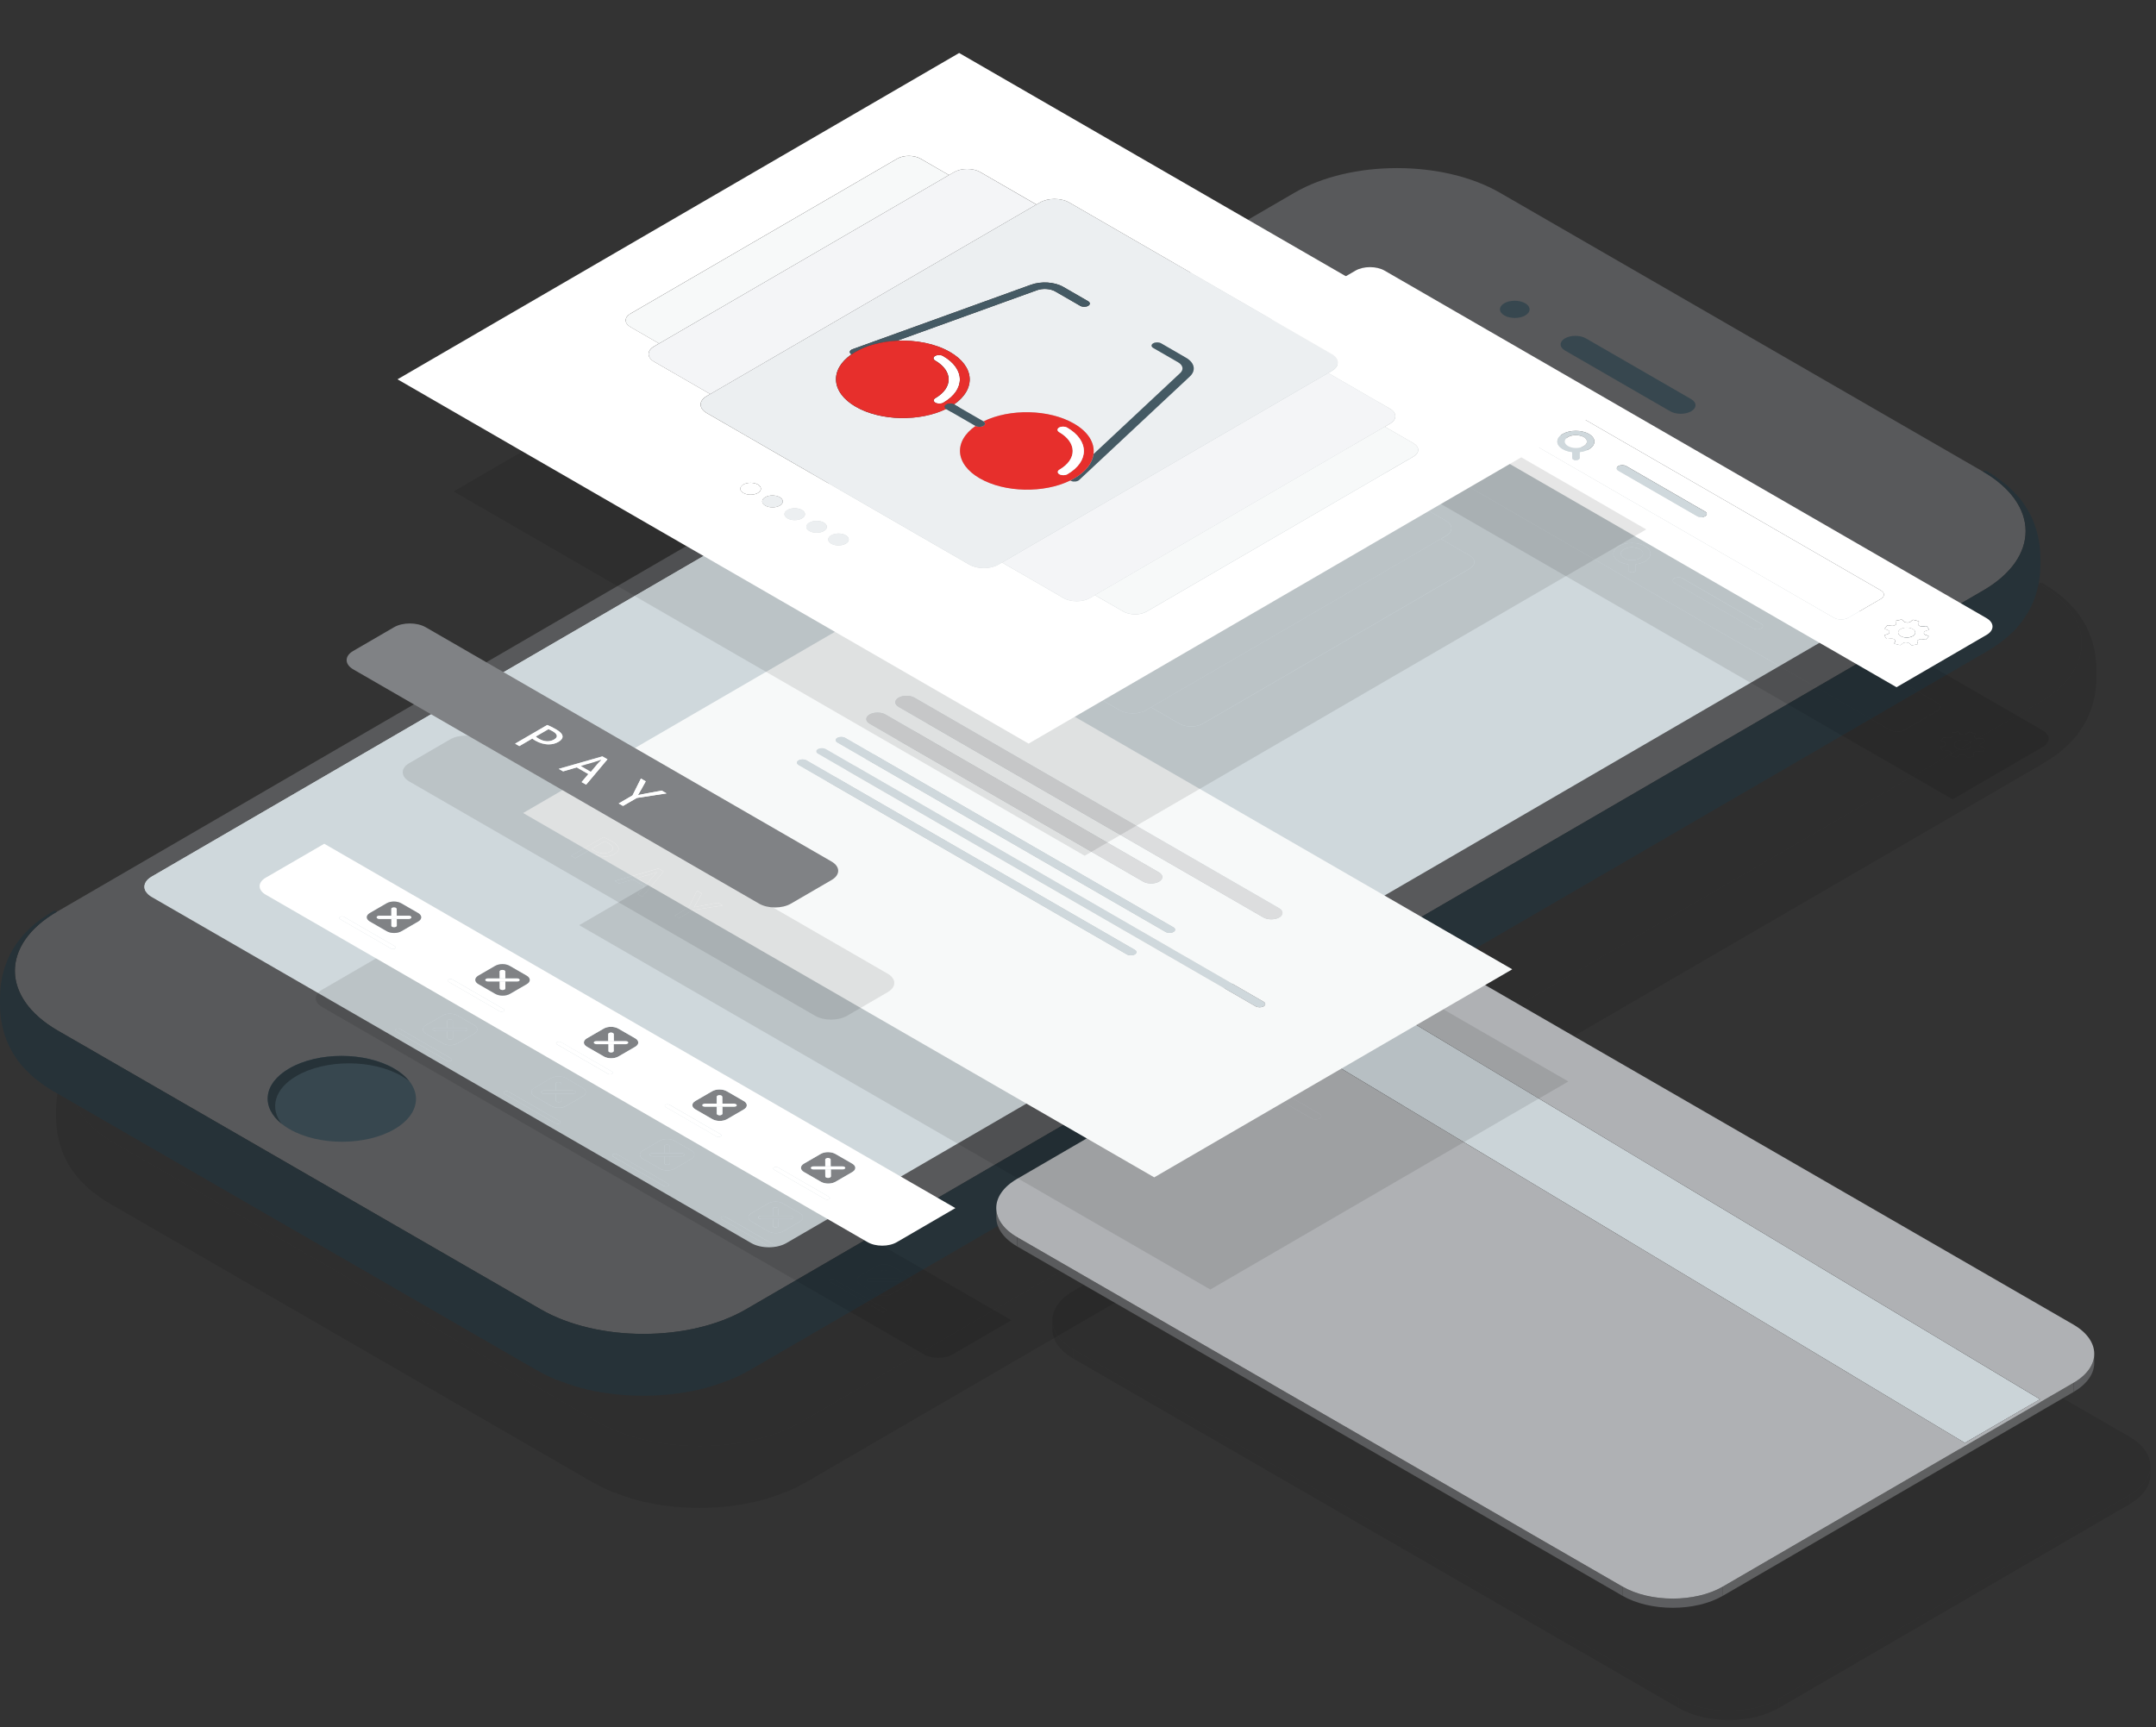 <?xml version="1.0" encoding="utf-8"?>
<!-- Generator: Adobe Illustrator 24.0.3, SVG Export Plug-In . SVG Version: 6.00 Build 0)  -->
<svg version="1.1" id="Layer_1" xmlns="http://www.w3.org/2000/svg" xmlns:xlink="http://www.w3.org/1999/xlink" x="0px" y="0px"
	 viewBox="0 0 384.38 307.98" style="enable-background:new 0 0 384.38 307.98;" xml:space="preserve">
<rect x="0" y="0" width="384.38" height="307.98" fill="#333333" stroke="none"/>
<style type="text/css">
	.st0{opacity:0.1;}
	.st1{fill:#58595B;}
	.st2{fill:#263238;}
	.st3{fill:#37474F;}
	.st4{fill:#CFD8DC;}
	.st5{clip-path:url(#SVGID_2_);}
	.st6{clip-path:url(#SVGID_4_);}
	.st7{clip-path:url(#SVGID_6_);}
	.st8{enable-background:new    ;}
	.st9{fill:#5F6061;}
	.st10{fill:#5A5B5D;}
	.st11{fill:#004C54;}
	.st12{fill:#0094A4;}
	.st13{fill:#005058;}
	.st14{clip-path:url(#SVGID_8_);enable-background:new    ;}
	.st15{fill:#5D5E60;}
	.st16{clip-path:url(#SVGID_10_);enable-background:new    ;}
	.st17{fill:#CBD4D8;}
	.st18{fill:#6D7274;}
	.st19{fill:#686D6F;}
	.st20{clip-path:url(#SVGID_12_);enable-background:new    ;}
	.st21{fill:#AFB1B4;}
	.st22{fill:#FFFFFF;}
	.st23{fill:#808285;}
	.st24{fill:#F7F9F9;}
	.st25{fill:#DCDDDE;}
	.st26{fill:#ECEFF1;}
	.st27{fill:#455A64;}
	.st28{fill:#F4F5F7;}
	.st29{fill:#E72F2C;}
</style>
<g id="BACKGROUND_2">
</g>
<g id="OBJECTS">
	<g id="Novo_símbolo_6_2_">
	</g>
	<g id="Novo_símbolo_6_1_">
	</g>
	<g id="Novo_símbolo_6">
	</g>
	<g>
		<g class="st0">
			<path d="M363.49,104.07c10.14,5.86,10.2,15.35,0.12,21.21c-73.53,42.73-147.06,85.46-220.6,128.2c-10.08,5.86-26.48,5.86-36.62,0
				c-28.7-16.57-57.39-33.13-86.09-49.7c-10.14-5.86-10.2-15.36-0.12-21.21c73.53-42.73,147.06-85.46,220.6-128.2
				c10.08-5.86,26.48-5.86,36.63,0C306.1,70.94,334.8,87.51,363.49,104.07z"/>
			<path d="M373.62,117.22c-0.16-1.2-0.37-2.05-0.49-2.44c-0.17-0.61-0.37-1.29-0.93-2.53c-0.31-0.7-0.61-1.19-1.11-2
				c-0.32-0.51-0.81-1.16-1.2-1.61c-0.51-0.59-1.25-1.34-1.83-1.87c-0.68-0.62-1.68-1.33-2.43-1.87c-0.4-0.28-0.97-0.6-1.38-0.86
				c-0.23-0.13-0.49-0.13-0.76,0.02c10.14,5.86,10.2,15.35,0.12,21.21l-220.6,128.2c-10.08,5.86-26.48,5.86-36.62,0l0,0l-86.09-49.7
				c-10.14-5.86-10.2-15.36-0.12-21.21c-0.28-0.16-0.54-0.16-0.78-0.02c-0.78,0.48-1.8,1.16-2.54,1.7
				c-0.36,0.26-0.82,0.65-1.15,0.95c-0.5,0.47-1.17,1.1-1.62,1.62c-0.83,0.97-1.32,1.69-1.59,2.13c-1.1,1.79-1.57,3.19-1.89,4.33
				c-0.19,0.69-0.35,1.5-0.47,2.42c-0.1,0.78-0.12,1.37-0.14,2.19v1.2c0,0.8,0.09,1.6,0.29,2.39c-0.2-0.79-0.29-1.59-0.29-2.39
				c0,2.22,0.36,3.8,0.67,4.93c0.57,2.06,1.53,3.62,1.85,4.14c0.36,0.58,0.95,1.37,1.29,1.77c0.55,0.64,1.34,1.43,1.96,2
				c0.66,0.61,1.66,1.3,2.39,1.83c0.39,0.28,0.95,0.59,1.35,0.84l0,0l86.09,49.7c1.93,1.11,3.47,1.7,3.49,1.71
				c1.07,0.41,2.52,0.91,3.61,1.26c0.57,0.18,1.35,0.36,1.93,0.51c2.98,0.72,6.65,1.13,10.06,1.13c3.46,0,7.04-0.41,10.08-1.14
				c0.6-0.14,1.39-0.33,1.98-0.52c1.09-0.35,2.53-0.85,3.59-1.27c0.56-0.22,1.29-0.57,1.82-0.83c0.48-0.24,1.11-0.6,1.58-0.85
				c0.27-0.16,0.5-0.48,0.69-0.95c-0.18,0.47-0.42,0.8-0.69,0.95L232,213l132.36-76.92c0.75-0.46,1.75-1.09,2.45-1.62
				c0.69-0.53,1.55-1.31,2.18-1.91c0.43-0.41,0.95-1.02,1.31-1.49c0.39-0.51,0.87-1.23,1.21-1.78c0.61-0.99,1.29-2.59,1.59-3.72
				c0.18-0.69,0.36-1.35,0.5-2.4c0.13-0.95,0.15-1.6,0.17-2.42l0,0v-1.2C373.76,118.82,373.74,118.13,373.62,117.22z"/>
			<path d="M311.5,91.17c1.04,0.6,1.04,1.57,0.01,2.17s-2.7,0.6-3.74,0l-18.75-10.83c-1.04-0.6-1.04-1.57-0.02-2.17
				c1.03-0.6,2.7-0.6,3.74,0L311.5,91.17z"/>
			<path d="M281.92,74.08c1.03,0.6,1.04,1.57,0.01,2.17s-2.7,0.6-3.73,0c-1.04-0.6-1.04-1.57-0.02-2.17
				C279.2,73.48,280.88,73.48,281.92,74.08z"/>
			<path d="M80.26,210.53c5.18,2.99,5.21,7.83,0.06,10.83c-5.14,2.99-13.51,2.99-18.69,0s-5.2-7.84-0.06-10.83
				C66.72,207.54,75.08,207.54,80.26,210.53z"/>
			<path d="M62.88,211.86c5.15-2.99,13.51-2.99,18.69,0c0.52,0.3,0.98,0.63,1.39,0.96c-0.64-0.83-1.54-1.6-2.72-2.28
				c-5.18-2.99-13.54-2.99-18.69,0c-4.63,2.69-5.05,6.87-1.33,9.87C58.04,217.58,58.91,214.17,62.88,211.86z"/>
			<path d="M340.21,127.61c1.73,1,1.74,2.62,0.02,3.62L150.2,241.67c-1.72,1-4.53,1-6.26,0L37.05,179.96
				c-1.73-1-1.74-2.63-0.02-3.63L227.06,65.89c1.72-1,4.53-1,6.26,0L340.21,127.61z"/>
			<path d="M37.03,178.16L227.06,67.73c1.72-1,4.53-1,6.26,0l106.89,61.72c0.46,0.26,0.79,0.58,1,0.91c0.61-0.92,0.27-2-1-2.74
				L233.32,65.9c-1.73-1-4.54-1-6.26,0L37.03,176.33c-1.26,0.73-1.59,1.81-0.99,2.72C36.26,178.73,36.58,178.43,37.03,178.16z"/>
		</g>
		<g>
			<g>
				<g>
					<path class="st1" d="M353.49,84.07c10.14,5.86,10.2,15.35,0.12,21.21c-73.53,42.73-147.06,85.46-220.6,128.2
						c-10.08,5.86-26.48,5.86-36.62,0c-28.7-16.57-57.39-33.13-86.09-49.7c-10.14-5.86-10.2-15.36-0.12-21.21
						c73.53-42.73,147.06-85.46,220.6-128.2c10.08-5.86,26.48-5.86,36.63,0C296.1,50.94,324.8,67.51,353.49,84.07z"/>
				</g>
				<path class="st2" d="M363.62,97.22c-0.16-1.2-0.37-2.05-0.49-2.44c-0.17-0.61-0.37-1.29-0.93-2.53c-0.31-0.7-0.61-1.19-1.11-2
					c-0.32-0.51-0.81-1.16-1.2-1.61c-0.51-0.59-1.25-1.34-1.83-1.87c-0.68-0.62-1.68-1.33-2.43-1.87c-0.4-0.28-0.97-0.6-1.38-0.86
					c-0.23-0.13-0.49-0.13-0.76,0.02c10.14,5.86,10.2,15.35,0.12,21.21l-220.6,128.2c-10.08,5.86-26.48,5.86-36.62,0l0,0
					l-86.09-49.7c-10.14-5.86-10.2-15.36-0.12-21.21c-0.28-0.16-0.54-0.16-0.78-0.02c-0.78,0.48-1.8,1.16-2.54,1.7
					c-0.36,0.26-0.82,0.65-1.15,0.95c-0.5,0.47-1.17,1.1-1.62,1.62c-0.83,0.97-1.32,1.69-1.59,2.13c-1.1,1.79-1.57,3.19-1.89,4.33
					c-0.19,0.69-0.35,1.5-0.47,2.42c-0.1,0.78-0.12,1.37-0.14,2.19v1.2c0,0.8,0.09,1.6,0.29,2.39c-0.2-0.79-0.29-1.59-0.29-2.39
					c0,2.22,0.36,3.8,0.67,4.93c0.57,2.06,1.53,3.62,1.85,4.14c0.36,0.58,0.95,1.37,1.29,1.77c0.55,0.64,1.34,1.43,1.96,2
					c0.66,0.61,1.66,1.3,2.39,1.83c0.39,0.28,0.95,0.59,1.35,0.84l0,0l86.09,49.7c1.93,1.11,3.47,1.7,3.49,1.71
					c1.07,0.41,2.52,0.91,3.61,1.26c0.57,0.18,1.35,0.36,1.93,0.51c2.98,0.72,6.65,1.13,10.06,1.13c3.46,0,7.04-0.41,10.08-1.14
					c0.6-0.14,1.39-0.33,1.98-0.52c1.09-0.35,2.53-0.85,3.59-1.27c0.56-0.22,1.29-0.57,1.82-0.83c0.48-0.24,1.11-0.6,1.58-0.85
					c0.27-0.16,0.5-0.48,0.69-0.95c-0.18,0.47-0.42,0.8-0.69,0.95L222,193l132.36-76.92c0.75-0.46,1.75-1.09,2.45-1.62
					c0.69-0.53,1.55-1.31,2.18-1.91c0.43-0.41,0.95-1.02,1.31-1.49c0.39-0.51,0.87-1.23,1.21-1.78c0.61-0.99,1.29-2.59,1.59-3.72
					c0.18-0.69,0.36-1.35,0.5-2.4c0.13-0.95,0.15-1.6,0.17-2.42l0,0v-1.2C363.76,98.82,363.74,98.13,363.62,97.22z"/>
				<g>
					<g>
						<path class="st3" d="M301.5,71.17c1.04,0.6,1.04,1.57,0.01,2.17s-2.7,0.6-3.74,0l-18.75-10.83c-1.04-0.6-1.04-1.57-0.02-2.17
							c1.03-0.6,2.7-0.6,3.74,0L301.5,71.17z"/>
					</g>
					<g>
						<path class="st3" d="M271.92,54.08c1.03,0.6,1.04,1.57,0.01,2.17s-2.7,0.6-3.73,0c-1.04-0.6-1.04-1.57-0.02-2.17
							C269.2,53.48,270.88,53.48,271.92,54.08z"/>
					</g>
				</g>
				<g>
					<path class="st3" d="M70.26,190.53c5.18,2.99,5.21,7.83,0.06,10.83c-5.14,2.99-13.51,2.99-18.69,0s-5.2-7.84-0.06-10.83
						C56.72,187.54,65.08,187.54,70.26,190.53z"/>
					<path class="st2" d="M52.88,191.86c5.15-2.99,13.51-2.99,18.69,0c0.52,0.3,0.98,0.63,1.39,0.96c-0.64-0.83-1.54-1.6-2.72-2.28
						c-5.18-2.99-13.54-2.99-18.69,0c-4.63,2.69-5.05,6.87-1.33,9.87C48.04,197.58,48.91,194.17,52.88,191.86z"/>
				</g>
				<g>
					<g>
						<path class="st4" d="M330.21,107.61c1.73,1,1.74,2.62,0.02,3.62L140.2,221.67c-1.72,1-4.53,1-6.26,0L27.05,159.96
							c-1.73-1-1.74-2.63-0.02-3.63L217.06,45.89c1.72-1,4.53-1,6.26,0L330.21,107.61z"/>
					</g>
				</g>
				<path class="st4" d="M27.03,158.16L217.06,47.73c1.72-1,4.53-1,6.26,0l106.89,61.72c0.46,0.26,0.79,0.58,1,0.91
					c0.61-0.92,0.27-2-1-2.74L223.32,45.9c-1.73-1-4.54-1-6.26,0L27.03,156.33c-1.26,0.73-1.59,1.81-0.99,2.72
					C26.26,158.73,26.58,158.43,27.03,158.16z"/>
			</g>
		</g>
	</g>
	<g>
		<g class="st0">
			<polygon points="232.97,216.44 232.97,218.07 219.58,225.86 219.58,224.23 			"/>
			<polygon points="292.79,222.81 292.79,224.44 232.97,218.07 232.97,216.44 			"/>
			<polygon points="246.55,239.8 246.55,241.43 219.58,225.86 219.58,224.23 			"/>
			<polygon points="292.79,222.81 246.55,239.8 219.58,224.23 232.97,216.44 			"/>
			<polygon points="292.79,222.81 292.79,224.44 246.55,241.43 246.55,239.8 			"/>
			<g>
				<g>
					<defs>
						<path id="SVGID_1_" d="M187.61,237.04v-1.63c-0.01,1.89,1.24,3.78,3.74,5.23v1.63C188.85,240.82,187.61,238.93,187.61,237.04z
							"/>
					</defs>
					<clipPath id="SVGID_2_">
						<use xlink:href="#SVGID_1_"  style="overflow:visible;"/>
					</clipPath>
					<path class="st5" d="M191.36,240.64v1.63c-2.5-1.44-3.75-3.34-3.74-5.23v-1.63C187.61,237.3,188.86,239.19,191.36,240.64"/>
				</g>
			</g>
			<polygon points="301.78,228 301.77,229.63 255.54,246.62 255.54,244.99 			"/>
			<g>
				<g>
					<defs>
						<path id="SVGID_3_" d="M383.37,261.43v1.63c-0.01,1.87-1.23,3.73-3.68,5.15v-1.63C382.14,265.16,383.37,263.3,383.37,261.43z"
							/>
					</defs>
					<clipPath id="SVGID_4_">
						<use xlink:href="#SVGID_3_"  style="overflow:visible;"/>
					</clipPath>
					<path class="st6" d="M383.37,261.43v1.63c-0.01,1.87-1.23,3.73-3.68,5.15v-1.63C382.14,265.16,383.37,263.3,383.37,261.43"/>
				</g>
			</g>
			<polygon points="340.86,278.74 340.86,280.37 301.77,229.63 301.78,228 			"/>
			<polygon points="340.86,278.74 360.3,277.31 288.38,235.78 301.78,228 			"/>
			<polygon points="379.69,266.58 379.69,268.22 317.17,304.56 317.17,302.93 			"/>
			<polygon points="299.25,302.93 299.25,304.56 191.35,242.27 191.36,240.64 			"/>
			<g>
				<g>
					<defs>
						<path id="SVGID_5_" d="M317.17,302.93v1.63c-4.94,2.87-12.96,2.86-17.92,0v-1.63C304.21,305.79,312.24,305.79,317.17,302.93z"
							/>
					</defs>
					<clipPath id="SVGID_6_">
						<use xlink:href="#SVGID_5_"  style="overflow:visible;"/>
					</clipPath>
					<path class="st7" d="M317.17,302.93v1.63c-4.94,2.87-12.96,2.86-17.92,0v-1.63C304.21,305.79,312.24,305.79,317.17,302.93"/>
				</g>
			</g>
			<path d="M379.69,266.58l-62.52,36.34c-4.94,2.87-12.96,2.86-17.92,0l-107.89-62.29c-4.97-2.87-4.99-7.52-0.06-10.39l62.52-36.34
				c4.93-2.86,12.96-2.86,17.92,0l107.89,62.29C384.6,259.07,384.62,263.72,379.69,266.58z M246.55,239.8l46.24-17l-59.81-6.36
				l-13.39,7.79L246.55,239.8"/>
		</g>
		<g>
			<g class="st8">
				<g>
					<polygon class="st9" points="222.97,196.44 222.97,198.07 209.58,205.86 209.58,204.23 					"/>
				</g>
				<g>
					<polygon class="st10" points="249.95,212.02 249.95,213.65 222.97,198.07 222.97,196.44 					"/>
				</g>
				<g>
					<polygon class="st11" points="236.55,219.8 236.55,221.43 209.58,205.86 209.58,204.23 					"/>
				</g>
				<g>
					<polygon class="st12" points="249.95,212.02 236.55,219.8 209.58,204.23 222.97,196.44 					"/>
				</g>
				<g>
					<polygon class="st13" points="249.95,212.02 249.95,213.65 236.55,221.43 236.55,219.8 					"/>
				</g>
				<g class="st8">
					<g>
						<defs>
							<path id="SVGID_7_" d="M177.61,217.04v-1.63c-0.01,1.89,1.24,3.78,3.74,5.23v1.63C178.85,220.82,177.61,218.93,177.61,217.04
								z"/>
						</defs>
						<clipPath id="SVGID_8_">
							<use xlink:href="#SVGID_7_"  style="overflow:visible;"/>
						</clipPath>
						<g class="st14">
							<path class="st15" d="M181.36,220.64v1.63c-2.5-1.44-3.75-3.34-3.74-5.23v-1.63C177.61,217.3,178.86,219.19,181.36,220.64"/>
						</g>
					</g>
				</g>
				<g>
					<path class="st9" d="M241.07,175.91l-0.01,1.32c0,0.19-0.1,0.36-0.27,0.46l-13.13,7.63V184c0-0.19,0.1-0.37,0.27-0.46
						L241.07,175.91z"/>
				</g>
				<g class="st8">
					<g>
						<defs>
							<path id="SVGID_9_" d="M373.37,241.43v1.63c-0.01,1.87-1.23,3.73-3.68,5.15v-1.63C372.14,245.16,373.37,243.3,373.37,241.43z
								"/>
						</defs>
						<clipPath id="SVGID_10_">
							<use xlink:href="#SVGID_9_"  style="overflow:visible;"/>
						</clipPath>
						<g class="st16">
							<path class="st15" d="M373.37,241.43v1.63c-0.01,1.87-1.23,3.73-3.68,5.15v-1.63C372.14,245.16,373.37,243.3,373.37,241.43"
								/>
						</g>
					</g>
				</g>
				<g>
					<path class="st10" d="M363.7,249.53v1.63L241.33,177.7c-0.17-0.1-0.27-0.27-0.27-0.47L291.78,208L363.7,249.53z"/>
				</g>
				<g>
					<path class="st17" d="M363.7,249.53l-13.4,7.78l-121.83-73.16c-0.36-0.21-0.36-0.72,0-0.92l12.34-7.16
						c0.17-0.1,0.37-0.1,0.54,0L363.7,249.53z"/>
				</g>
				<g>
					<polygon class="st18" points="363.7,249.53 363.7,251.16 350.3,258.94 350.3,257.31 					"/>
				</g>
				<g>
					<path class="st19" d="M350.3,257.31v1.63l-122.36-73.46c-0.17-0.1-0.27-0.27-0.27-0.46l50.71,30.77L350.3,257.31z"/>
				</g>
				<g>
					<polygon class="st9" points="369.69,246.58 369.69,248.22 307.17,284.56 307.17,282.93 					"/>
				</g>
				<g>
					<polygon class="st10" points="289.25,282.93 289.25,284.56 181.35,222.27 181.36,220.64 					"/>
				</g>
				<g class="st8">
					<g>
						<defs>
							<path id="SVGID_11_" d="M307.17,282.93v1.63c-4.94,2.87-12.96,2.86-17.92,0v-1.63C294.21,285.79,302.24,285.79,307.17,282.93
								z"/>
						</defs>
						<clipPath id="SVGID_12_">
							<use xlink:href="#SVGID_11_"  style="overflow:visible;"/>
						</clipPath>
						<g class="st20">
							<path class="st15" d="M307.17,282.93v1.63c-4.94,2.87-12.96,2.86-17.92,0v-1.63C294.21,285.79,302.24,285.79,307.17,282.93"
								/>
						</g>
					</g>
				</g>
				<g>
					<path class="st21" d="M369.69,246.58l-62.52,36.34c-4.94,2.87-12.96,2.86-17.92,0l-107.89-62.29
						c-4.97-2.87-4.99-7.52-0.06-10.39l62.52-36.34c4.93-2.86,12.96-2.86,17.92,0l107.89,62.29
						C374.6,239.07,374.62,243.72,369.69,246.58z M350.3,257.31l13.4-7.79l-122.36-73.46c-0.17-0.1-0.37-0.1-0.54,0l-12.34,7.17
						c-0.35,0.21-0.35,0.72,0,0.92L350.3,257.31"/>
				</g>
			</g>
		</g>
	</g>
	<g>
		<g class="st0">
			<path d="M351.01,132.17c0.44,0.25,0.59,0.65,0.32,0.99c-0.34,0.44-1.24,0.64-2.01,0.45c-0.17-0.05-0.33-0.11-0.45-0.18
				c-0.44-0.25-0.59-0.65-0.33-0.99c0.35-0.45,1.25-0.65,2.02-0.45C350.73,132.04,350.88,132.1,351.01,132.17z"/>
			<path d="M345.33,125.29c0.72,0.41,0.72,1.08,0,1.5l-5.8,3.37c-0.72,0.42-1.88,0.42-2.59,0l-79.91-46.14
				c-0.72-0.42-0.73-1.09-0.01-1.5l5.8-3.37c0.72-0.42,1.88-0.42,2.6,0L345.33,125.29z M290.97,102.06c0.36,0,0.65-0.17,0.66-0.38
				l-0.01-1.06c0.62-0.07,1.21-0.25,1.67-0.52c0.62-0.36,0.96-0.84,0.96-1.36c0-0.51-0.35-0.99-0.97-1.35s-1.46-0.56-2.34-0.56
				s-1.72,0.2-2.34,0.56s-0.96,0.84-0.96,1.36c0,0.51,0.36,0.99,0.98,1.35c0.47,0.27,1.05,0.45,1.68,0.52l0.01,1.06
				c0,0.1,0.07,0.2,0.19,0.27C290.61,102.02,290.78,102.06,290.97,102.06 M312.59,112.05c0.4,0.23,1.03,0.22,1.41,0
				c0.39-0.22,0.39-0.59,0-0.82l-14.07-8.12c-0.39-0.22-1.03-0.22-1.41,0c-0.39,0.22-0.38,0.59,0,0.82L312.59,112.05"/>
			<path d="M291.63,101.68c-0.01,0.21-0.3,0.38-0.66,0.38c-0.18,0-0.36-0.04-0.47-0.11c-0.12-0.07-0.19-0.17-0.19-0.27l-0.01-1.06
				c-0.63-0.07-1.21-0.25-1.68-0.52c-0.63-0.36-0.98-0.84-0.98-1.35s0.34-1,0.96-1.36s1.45-0.56,2.34-0.56
				c0.88,0,1.71,0.2,2.34,0.56s0.97,0.84,0.97,1.35c0,0.52-0.34,1-0.96,1.36c-0.46,0.27-1.05,0.45-1.67,0.52L291.63,101.68z
				 M290.95,99.89c0.53,0,1.03-0.12,1.4-0.34c0.37-0.22,0.58-0.51,0.57-0.81c0-0.3-0.21-0.59-0.58-0.81
				c-0.38-0.22-0.88-0.34-1.4-0.34c-0.53,0-1.03,0.12-1.4,0.34c-0.37,0.22-0.58,0.51-0.57,0.81c0,0.31,0.23,0.59,0.6,0.8
				C289.93,99.76,290.42,99.89,290.95,99.89"/>
			<path d="M292.35,97.93c0.37,0.21,0.58,0.51,0.58,0.81c0,0.31-0.2,0.6-0.57,0.81c-0.37,0.22-0.87,0.34-1.4,0.34
				s-1.02-0.13-1.39-0.34c-0.36-0.21-0.6-0.5-0.6-0.8c0-0.31,0.2-0.6,0.57-0.81c0.37-0.22,0.87-0.34,1.4-0.34
				C291.47,97.6,291.97,97.72,292.35,97.93z"/>
			<path d="M313.99,111.24c0.4,0.23,0.39,0.59,0,0.82s-1.02,0.23-1.41,0l-14.07-8.12c-0.39-0.22-0.39-0.59,0-0.82
				c0.39-0.22,1.02-0.22,1.41,0L313.99,111.24z"/>
			<polygon points="254.66,74.95 254.57,75.53 250,75.29 250.25,77.81 249.25,77.84 248.93,74.65 			"/>
			<path d="M351.86,134.6c0.08,0.17,0.14,0.27-0.07,0.31s-0.07,0.01-0.4,0.08c-0.34,0.08-0.2,0.04-0.41,0.09
				c-0.1,0.02-0.17,0.01-0.23-0.02c-0.06-0.04-0.11-0.1-0.19-0.18c-0.06-0.08-0.14-0.15-0.23-0.2c-0.11-0.06-0.23-0.1-0.4-0.1
				l-0.18-0.01c-0.31,0-0.5,0.12-0.65,0.28c-0.15,0.15-0.23,0.24-0.43,0.19c-0.2-0.05-0.07-0.02-0.39-0.1
				c-0.33-0.09-0.2-0.05-0.4-0.11c-0.04-0.01-0.07-0.02-0.09-0.03c-0.1-0.06-0.04-0.14,0.04-0.28c0.11-0.17,0.13-0.34-0.07-0.47
				l-0.13-0.08c-0.21-0.12-0.5-0.12-0.8-0.07c-0.24,0.04-0.39,0.07-0.48,0.01c-0.02-0.01-0.04-0.03-0.06-0.05
				c-0.08-0.12-0.03-0.04-0.15-0.23c-0.13-0.2-0.08-0.12-0.15-0.24c-0.08-0.12,0.07-0.16,0.35-0.24c0.29-0.08,0.51-0.18,0.52-0.36
				l0.01-0.11c0-0.1-0.07-0.19-0.19-0.26c-0.08-0.05-0.18-0.09-0.29-0.12c-0.13-0.04-0.23-0.08-0.29-0.11
				c-0.07-0.04-0.08-0.08-0.04-0.14c0.09-0.12,0.03-0.04,0.17-0.22c0.15-0.2,0.09-0.12,0.18-0.23c0.09-0.12,0.25-0.08,0.54-0.03
				c0.3,0.06,0.59,0.08,0.81-0.04l0.14-0.07c0.21-0.12,0.2-0.29,0.11-0.46c-0.08-0.17-0.14-0.27,0.07-0.31
				c0.2-0.04,0.07-0.01,0.4-0.08c0.34-0.08,0.2-0.04,0.41-0.09c0.1-0.02,0.17-0.01,0.23,0.02c0.06,0.04,0.11,0.1,0.19,0.18
				c0.06,0.08,0.14,0.15,0.23,0.2c0.11,0.06,0.23,0.1,0.4,0.1l0.18,0.01c0.31,0,0.51-0.13,0.65-0.28c0.15-0.15,0.23-0.24,0.43-0.19
				c0.2,0.05,0.07,0.02,0.39,0.1c0.34,0.09,0.2,0.06,0.4,0.11c0.04,0.01,0.07,0.02,0.09,0.03c0.1,0.06,0.04,0.14-0.04,0.28
				c-0.11,0.17-0.14,0.34,0.07,0.47l0.12,0.08c0.22,0.13,0.5,0.12,0.81,0.07c0.24-0.04,0.39-0.07,0.48-0.01
				c0.02,0.01,0.04,0.03,0.06,0.05c0.08,0.12,0.02,0.04,0.15,0.23c0.13,0.2,0.08,0.12,0.15,0.24c0.08,0.12-0.07,0.16-0.35,0.24
				c-0.29,0.08-0.51,0.18-0.52,0.36l-0.01,0.1c0,0.1,0.07,0.19,0.19,0.26c0.08,0.05,0.18,0.09,0.3,0.12
				c0.13,0.04,0.23,0.08,0.29,0.11c0.07,0.04,0.08,0.08,0.04,0.14c-0.09,0.12-0.03,0.04-0.17,0.22c-0.15,0.19-0.09,0.12-0.18,0.23
				c-0.09,0.12-0.25,0.08-0.54,0.03c-0.3-0.06-0.59-0.08-0.81,0.04l-0.13,0.07C351.77,134.26,351.77,134.42,351.86,134.6z
				 M349.32,133.62c0.77,0.2,1.67,0,2.01-0.45c0.26-0.35,0.12-0.74-0.32-0.99c-0.13-0.07-0.28-0.14-0.45-0.18
				c-0.77-0.2-1.67,0-2.02,0.45c-0.26,0.35-0.11,0.74,0.33,0.99C348.99,133.51,349.15,133.57,349.32,133.62"/>
			<path d="M364.15,130.22c1.44,0.83,1.45,2.17,0.02,3l-16.05,9.33L235.61,77.59l16.05-9.33c1.43-0.83,3.75-0.83,5.19,0
				L364.15,130.22z M339.54,130.16l5.8-3.37c0.72-0.42,0.71-1.09,0-1.5l-79.91-46.14c-0.72-0.42-1.88-0.42-2.6,0l-5.8,3.37
				c-0.72,0.42-0.71,1.09,0.01,1.5l79.91,46.14C337.66,130.57,338.82,130.57,339.54,130.16 M351.86,134.6
				c-0.09-0.18-0.1-0.34,0.12-0.47l0.11-0.07c0.24-0.13,0.53-0.11,0.83-0.04c0.29,0.06,0.45,0.09,0.54-0.03
				c0.09-0.11,0.03-0.04,0.18-0.23s0.09-0.11,0.18-0.23c0.05-0.06,0.03-0.1-0.04-0.14c-0.06-0.04-0.16-0.07-0.29-0.11
				c-0.11-0.04-0.22-0.08-0.3-0.12c-0.12-0.07-0.19-0.15-0.19-0.26l0.01-0.1c0.01-0.18,0.23-0.29,0.52-0.37
				c0.28-0.08,0.43-0.12,0.35-0.24c-0.08-0.12-0.02-0.04-0.15-0.23c-0.13-0.2-0.08-0.12-0.15-0.24c-0.02-0.02-0.04-0.04-0.06-0.05
				c-0.09-0.05-0.25-0.03-0.48,0.01c-0.31,0.05-0.59,0.06-0.81-0.07l-0.11-0.07c-0.22-0.14-0.19-0.31-0.08-0.48
				c0.08-0.14,0.14-0.23,0.04-0.28c-0.02-0.01-0.05-0.02-0.09-0.03c-0.2-0.05-0.06-0.02-0.4-0.11c-0.32-0.08-0.18-0.05-0.39-0.1
				c-0.2-0.05-0.28,0.04-0.43,0.19c-0.15,0.16-0.34,0.28-0.65,0.28l-0.17-0.01c-0.18,0-0.31-0.04-0.41-0.1
				c-0.09-0.05-0.16-0.12-0.23-0.2s-0.12-0.15-0.19-0.18c-0.06-0.03-0.13-0.04-0.23-0.02c-0.2,0.04-0.07,0.01-0.4,0.08
				c-0.34,0.08-0.2,0.04-0.41,0.09s-0.15,0.14-0.07,0.31c0.09,0.18,0.1,0.34-0.11,0.46l-0.12,0.07c-0.24,0.13-0.53,0.11-0.83,0.04
				c-0.29-0.06-0.45-0.09-0.54,0.03c-0.09,0.11-0.04,0.04-0.18,0.23c-0.15,0.19-0.09,0.11-0.18,0.23c-0.05,0.06-0.03,0.1,0.04,0.14
				c0.06,0.04,0.16,0.07,0.29,0.11c0.11,0.03,0.21,0.07,0.29,0.12c0.12,0.07,0.19,0.15,0.19,0.26l-0.01,0.1
				c-0.01,0.18-0.23,0.29-0.52,0.37c-0.28,0.08-0.43,0.12-0.35,0.24c0.08,0.12,0.02,0.04,0.15,0.23c0.13,0.2,0.08,0.12,0.15,0.24
				c0.02,0.02,0.04,0.04,0.06,0.05c0.09,0.05,0.24,0.02,0.48-0.01c0.31-0.05,0.59-0.06,0.8,0.07l0.12,0.07
				c0.21,0.14,0.19,0.31,0.08,0.48c-0.08,0.14-0.14,0.23-0.04,0.28c0.02,0.01,0.05,0.02,0.09,0.03c0.2,0.06,0.07,0.02,0.4,0.1
				s0.19,0.05,0.4,0.1c0.2,0.05,0.28-0.04,0.43-0.19c0.15-0.16,0.35-0.28,0.65-0.28l0.17,0.01c0.18,0,0.31,0.04,0.41,0.1
				c0.09,0.05,0.16,0.12,0.23,0.2s0.12,0.15,0.19,0.18c0.06,0.03,0.13,0.04,0.23,0.02c0.2-0.04,0.07-0.01,0.4-0.08
				c0.34-0.08,0.2-0.04,0.41-0.09S351.95,134.77,351.86,134.6 M250.25,77.81L250,75.29l4.56,0.24l0.09-0.58l-5.72-0.3l0.32,3.2
				L250.25,77.81"/>
		</g>
		<g>
			<g>
				<path class="st22" d="M341.01,112.17c0.44,0.25,0.59,0.65,0.32,0.99c-0.34,0.44-1.24,0.64-2.01,0.45
					c-0.17-0.05-0.33-0.11-0.45-0.18c-0.44-0.25-0.59-0.65-0.33-0.99c0.35-0.45,1.25-0.65,2.02-0.45
					C340.73,112.04,340.88,112.1,341.01,112.17z"/>
			</g>
			<g>
				<path class="st22" d="M335.33,105.29c0.72,0.41,0.72,1.08,0,1.5l-5.8,3.37c-0.72,0.42-1.88,0.42-2.59,0l-79.91-46.14
					c-0.72-0.42-0.73-1.09-0.01-1.5l5.8-3.37c0.72-0.42,1.88-0.42,2.6,0L335.33,105.29z M280.97,82.06c0.36,0,0.65-0.17,0.66-0.38
					l-0.01-1.06c0.62-0.07,1.21-0.25,1.67-0.52c0.62-0.36,0.96-0.84,0.96-1.36c0-0.51-0.35-0.99-0.97-1.35s-1.46-0.56-2.34-0.56
					s-1.72,0.2-2.34,0.56s-0.96,0.84-0.96,1.36c0,0.51,0.36,0.99,0.98,1.35c0.47,0.27,1.05,0.45,1.68,0.52l0.01,1.06
					c0,0.1,0.07,0.2,0.19,0.27C280.61,82.02,280.78,82.06,280.97,82.06 M302.59,92.05c0.4,0.23,1.03,0.22,1.41,0
					c0.39-0.22,0.39-0.59,0-0.82l-14.07-8.12c-0.39-0.22-1.03-0.22-1.41,0c-0.39,0.22-0.38,0.59,0,0.82L302.59,92.05"/>
			</g>
			<g>
				<path class="st4" d="M281.63,81.68c-0.01,0.21-0.3,0.38-0.66,0.38c-0.18,0-0.36-0.04-0.47-0.11c-0.12-0.07-0.19-0.17-0.19-0.27
					l-0.01-1.06c-0.63-0.07-1.21-0.25-1.68-0.52c-0.63-0.36-0.98-0.84-0.98-1.35s0.34-1,0.96-1.36s1.45-0.56,2.34-0.56
					c0.88,0,1.71,0.2,2.34,0.56s0.97,0.84,0.97,1.35c0,0.52-0.34,1-0.96,1.36c-0.46,0.27-1.05,0.45-1.67,0.52L281.63,81.68z
					 M280.95,79.89c0.53,0,1.03-0.12,1.4-0.34c0.37-0.22,0.58-0.51,0.57-0.81c0-0.3-0.21-0.59-0.58-0.81
					c-0.38-0.22-0.88-0.34-1.4-0.34c-0.53,0-1.03,0.12-1.4,0.34c-0.37,0.22-0.58,0.51-0.57,0.81c0,0.31,0.23,0.59,0.6,0.8
					C279.93,79.76,280.42,79.89,280.95,79.89"/>
			</g>
			<g>
				<path class="st22" d="M282.35,77.93c0.37,0.21,0.58,0.51,0.58,0.81c0,0.31-0.2,0.6-0.57,0.81c-0.37,0.22-0.87,0.34-1.4,0.34
					s-1.02-0.13-1.39-0.34c-0.36-0.21-0.6-0.5-0.6-0.8c0-0.31,0.2-0.6,0.57-0.81c0.37-0.22,0.87-0.34,1.4-0.34
					C281.47,77.6,281.97,77.72,282.35,77.93z"/>
			</g>
			<g>
				<path class="st4" d="M303.99,91.24c0.4,0.23,0.39,0.59,0,0.82s-1.02,0.23-1.41,0l-14.07-8.12c-0.39-0.22-0.39-0.59,0-0.82
					c0.39-0.22,1.02-0.22,1.41,0L303.99,91.24z"/>
			</g>
			<g class="st8">
				<g>
					<polygon class="st22" points="244.66,54.95 244.57,55.53 240,55.29 240.25,57.81 239.25,57.84 238.93,54.65 					"/>
				</g>
				<g>
					<path class="st22" d="M341.86,114.6c0.08,0.17,0.14,0.27-0.07,0.31c-0.2,0.04-0.07,0.01-0.4,0.08
						c-0.34,0.08-0.2,0.04-0.41,0.09c-0.1,0.02-0.17,0.01-0.23-0.02c-0.06-0.04-0.11-0.1-0.19-0.18c-0.06-0.08-0.14-0.15-0.23-0.2
						c-0.11-0.06-0.23-0.1-0.4-0.1l-0.18-0.01c-0.31,0-0.5,0.12-0.65,0.28c-0.15,0.15-0.23,0.24-0.43,0.19
						c-0.2-0.05-0.07-0.02-0.39-0.1c-0.33-0.09-0.2-0.05-0.4-0.11c-0.04-0.01-0.07-0.02-0.09-0.03c-0.1-0.06-0.04-0.14,0.04-0.28
						c0.11-0.17,0.13-0.34-0.07-0.47l-0.13-0.08c-0.21-0.12-0.5-0.12-0.8-0.07c-0.24,0.04-0.39,0.07-0.48,0.01
						c-0.02-0.01-0.04-0.03-0.06-0.05c-0.08-0.12-0.03-0.04-0.15-0.23c-0.13-0.2-0.08-0.12-0.15-0.24
						c-0.08-0.12,0.07-0.16,0.35-0.24c0.29-0.08,0.51-0.18,0.52-0.36l0.01-0.11c0-0.1-0.07-0.19-0.19-0.26
						c-0.08-0.05-0.18-0.09-0.29-0.12c-0.13-0.04-0.23-0.08-0.29-0.11c-0.07-0.04-0.08-0.08-0.04-0.14
						c0.09-0.12,0.03-0.04,0.17-0.22c0.15-0.2,0.09-0.12,0.18-0.23c0.09-0.12,0.25-0.08,0.54-0.03c0.3,0.06,0.59,0.08,0.81-0.04
						l0.14-0.07c0.21-0.12,0.2-0.29,0.11-0.46c-0.08-0.17-0.14-0.27,0.07-0.31c0.2-0.04,0.07-0.01,0.4-0.08
						c0.34-0.08,0.2-0.04,0.41-0.09c0.1-0.02,0.17-0.01,0.23,0.02c0.06,0.04,0.11,0.1,0.19,0.18c0.06,0.08,0.14,0.15,0.23,0.2
						c0.11,0.06,0.23,0.1,0.4,0.1l0.18,0.01c0.31,0,0.51-0.13,0.65-0.28c0.15-0.15,0.23-0.24,0.43-0.19c0.2,0.05,0.07,0.02,0.39,0.1
						c0.34,0.09,0.2,0.06,0.4,0.11c0.04,0.01,0.07,0.02,0.09,0.03c0.1,0.06,0.04,0.14-0.04,0.28c-0.11,0.17-0.14,0.34,0.07,0.47
						l0.12,0.08c0.22,0.13,0.5,0.12,0.81,0.07c0.24-0.04,0.39-0.07,0.48-0.01c0.02,0.01,0.04,0.03,0.06,0.05
						c0.08,0.12,0.02,0.04,0.15,0.23c0.13,0.2,0.08,0.12,0.15,0.24c0.08,0.12-0.07,0.16-0.35,0.24c-0.29,0.08-0.51,0.18-0.52,0.36
						l-0.01,0.1c0,0.1,0.07,0.19,0.19,0.26c0.08,0.05,0.18,0.09,0.3,0.12c0.13,0.04,0.23,0.08,0.29,0.11
						c0.07,0.04,0.08,0.08,0.04,0.14c-0.09,0.12-0.03,0.04-0.17,0.22c-0.15,0.19-0.09,0.12-0.18,0.23
						c-0.09,0.12-0.25,0.08-0.54,0.03c-0.3-0.06-0.59-0.08-0.81,0.04l-0.13,0.07C341.77,114.26,341.77,114.42,341.86,114.6z
						 M339.32,113.62c0.77,0.2,1.67,0,2.01-0.45c0.26-0.35,0.12-0.74-0.32-0.99c-0.13-0.07-0.28-0.14-0.45-0.18
						c-0.77-0.2-1.67,0-2.02,0.45c-0.26,0.35-0.11,0.74,0.33,0.99C338.99,113.51,339.15,113.57,339.32,113.62"/>
				</g>
				<g>
					<path class="st22" d="M354.15,110.22c1.44,0.83,1.45,2.17,0.02,3l-16.05,9.33L225.61,57.59l16.05-9.33
						c1.43-0.83,3.75-0.83,5.19,0L354.15,110.22z M329.54,110.16l5.8-3.37c0.72-0.42,0.71-1.09,0-1.5l-79.91-46.14
						c-0.72-0.42-1.88-0.42-2.6,0l-5.8,3.37c-0.72,0.42-0.71,1.09,0.01,1.5l79.91,46.14C327.66,110.57,328.82,110.57,329.54,110.16
						 M341.86,114.6c-0.09-0.18-0.1-0.34,0.12-0.47l0.11-0.07c0.24-0.13,0.53-0.11,0.83-0.04c0.29,0.06,0.45,0.09,0.54-0.03
						c0.09-0.11,0.03-0.04,0.18-0.23s0.09-0.11,0.18-0.23c0.05-0.06,0.03-0.1-0.04-0.14c-0.06-0.04-0.16-0.07-0.29-0.11
						c-0.11-0.04-0.22-0.08-0.3-0.12c-0.12-0.07-0.19-0.15-0.19-0.26l0.01-0.1c0.01-0.18,0.23-0.29,0.52-0.37
						c0.28-0.08,0.43-0.12,0.35-0.24c-0.08-0.12-0.02-0.04-0.15-0.23c-0.13-0.2-0.08-0.12-0.15-0.24c-0.02-0.02-0.04-0.04-0.06-0.05
						c-0.09-0.05-0.25-0.03-0.48,0.01c-0.31,0.05-0.59,0.06-0.81-0.07l-0.11-0.07c-0.22-0.14-0.19-0.31-0.08-0.48
						c0.08-0.14,0.14-0.23,0.04-0.28c-0.02-0.01-0.05-0.02-0.09-0.03c-0.2-0.05-0.06-0.02-0.4-0.11c-0.32-0.08-0.18-0.05-0.39-0.1
						c-0.2-0.05-0.28,0.04-0.43,0.19c-0.15,0.16-0.34,0.28-0.65,0.28l-0.17-0.01c-0.18,0-0.31-0.04-0.41-0.1
						c-0.09-0.05-0.16-0.12-0.23-0.2c-0.07-0.08-0.12-0.15-0.19-0.18c-0.06-0.03-0.13-0.04-0.23-0.02c-0.2,0.04-0.07,0.01-0.4,0.08
						c-0.34,0.08-0.2,0.04-0.41,0.09c-0.21,0.05-0.15,0.14-0.07,0.31c0.09,0.18,0.1,0.34-0.11,0.46l-0.12,0.07
						c-0.24,0.13-0.53,0.11-0.83,0.04c-0.29-0.06-0.45-0.09-0.54,0.03c-0.09,0.11-0.04,0.04-0.18,0.23
						c-0.15,0.19-0.09,0.11-0.18,0.23c-0.05,0.06-0.03,0.1,0.04,0.14c0.06,0.04,0.16,0.07,0.29,0.11c0.11,0.03,0.21,0.07,0.29,0.12
						c0.12,0.07,0.19,0.15,0.19,0.26l-0.01,0.1c-0.01,0.18-0.23,0.29-0.52,0.37c-0.28,0.08-0.43,0.12-0.35,0.24
						c0.08,0.12,0.02,0.04,0.15,0.23c0.13,0.2,0.08,0.12,0.15,0.24c0.02,0.02,0.04,0.04,0.06,0.05c0.09,0.05,0.24,0.02,0.48-0.01
						c0.31-0.05,0.59-0.06,0.8,0.07l0.12,0.07c0.21,0.14,0.19,0.31,0.08,0.48c-0.08,0.14-0.14,0.23-0.04,0.28
						c0.02,0.01,0.05,0.02,0.09,0.03c0.2,0.06,0.07,0.02,0.4,0.1s0.19,0.05,0.4,0.1c0.2,0.05,0.28-0.04,0.43-0.19
						c0.15-0.16,0.35-0.28,0.65-0.28l0.17,0.01c0.18,0,0.31,0.04,0.41,0.1c0.09,0.05,0.16,0.12,0.23,0.2
						c0.07,0.08,0.12,0.15,0.19,0.18c0.06,0.03,0.13,0.04,0.23,0.02c0.2-0.04,0.07-0.01,0.4-0.08c0.34-0.08,0.2-0.04,0.41-0.09
						C342,114.87,341.95,114.77,341.86,114.6 M240.25,57.81L240,55.29l4.56,0.24l0.09-0.58l-5.72-0.3l0.32,3.2L240.25,57.81"/>
				</g>
			</g>
		</g>
	</g>
	<g>
		<g class="st0">
			<path d="M121.89,205.71c0.09,0.05,0.15,0.13,0.15,0.21c0,0.15-0.22,0.28-0.49,0.29h-2.1h-1h-2.1c-0.14,0-0.26-0.04-0.35-0.09
				s-0.15-0.12-0.15-0.2c0-0.16,0.22-0.29,0.5-0.29h2.09h1h2.09C121.67,205.63,121.8,205.66,121.89,205.71z"/>
			<path d="M119.45,207.42c-0.01,0.16-0.23,0.29-0.5,0.29c-0.14,0-0.26-0.04-0.35-0.09s-0.15-0.12-0.15-0.2v-1.21h1V207.42z"/>
			<path d="M123.25,205.16c0.72,0.42,0.73,1.09,0.01,1.5l-3,1.74c-0.72,0.42-1.88,0.42-2.6,0l-3.02-1.74
				c-0.72-0.42-0.73-1.09-0.01-1.5l3-1.74c0.72-0.42,1.87-0.42,2.6,0L123.25,205.16z M119.45,207.42l-0.01-1.21h2.1
				c0.27,0,0.5-0.13,0.49-0.29c0-0.08-0.06-0.15-0.15-0.21c-0.09-0.05-0.22-0.08-0.36-0.08h-2.09l-0.01-1.21
				c0-0.08-0.06-0.15-0.15-0.21s-0.21-0.08-0.35-0.08c-0.27,0-0.5,0.13-0.49,0.29v1.21h-2.09c-0.28,0-0.5,0.13-0.5,0.29
				c0,0.08,0.06,0.15,0.15,0.2s0.21,0.09,0.35,0.09h2.1v1.21c0,0.08,0.06,0.15,0.15,0.2c0.09,0.05,0.22,0.09,0.35,0.09
				C119.23,207.71,119.45,207.58,119.45,207.42"/>
			<path d="M141.23,216.88c0.09,0.05,0.15,0.13,0.15,0.21c0.01,0.16-0.21,0.29-0.49,0.29h-2.09h-1h-2.09
				c-0.14,0-0.26-0.04-0.35-0.09c-0.09-0.05-0.15-0.12-0.15-0.2c0-0.16,0.22-0.29,0.5-0.29h2.09h1h2.09
				C141.02,216.8,141.14,216.83,141.23,216.88z"/>
			<path d="M142.6,216.34c0.72,0.41,0.73,1.09,0.01,1.5l-3,1.74c-0.72,0.42-1.88,0.41-2.6,0l-3.03-1.75
				c-0.72-0.41-0.73-1.09-0.01-1.5l3-1.74c0.72-0.42,1.88-0.41,2.6,0L142.6,216.34z M138.8,218.59l-0.01-1.21h2.09
				c0.28,0,0.5-0.13,0.49-0.29c0-0.08-0.06-0.15-0.15-0.21c-0.09-0.05-0.22-0.08-0.36-0.08h-2.09l-0.01-1.21
				c0-0.08-0.06-0.15-0.15-0.21c-0.09-0.05-0.22-0.08-0.36-0.08c-0.27,0-0.5,0.13-0.49,0.29v1.21h-2.09c-0.28,0-0.5,0.13-0.5,0.29
				c0,0.08,0.06,0.15,0.15,0.2s0.22,0.09,0.35,0.09h2.09v1.21c0,0.08,0.06,0.15,0.15,0.2s0.22,0.09,0.35,0.09
				C138.58,218.88,138.8,218.75,138.8,218.59"/>
			<path d="M138.78,215.59l0.01,1.21h-1v-1.21c0-0.16,0.22-0.29,0.49-0.29c0.14,0,0.27,0.03,0.36,0.08
				C138.72,215.43,138.78,215.51,138.78,215.59z"/>
			<path d="M138.8,218.59c0,0.16-0.22,0.29-0.5,0.29c-0.14,0-0.26-0.04-0.35-0.09c-0.09-0.05-0.15-0.12-0.15-0.2v-1.21h1V218.59z"/>
			<path d="M158.13,226.76l0.01,1.21h-1l-0.01-1.21c0.01-0.16,0.23-0.29,0.49-0.29c0.14,0,0.27,0.03,0.36,0.08
				S158.13,226.68,158.13,226.76z"/>
			<path d="M160.58,228.06c0.09,0.05,0.14,0.12,0.14,0.2c0.01,0.16-0.21,0.29-0.49,0.29h-2.09h-1h-2.09c-0.14,0-0.26-0.04-0.35-0.09
				c-0.09-0.05-0.15-0.12-0.15-0.2c0.01-0.16,0.23-0.29,0.5-0.29h2.09h1h2.09C160.37,227.97,160.49,228,160.58,228.06z"/>
			<path d="M161.94,227.51c0.72,0.42,0.73,1.09,0.01,1.5l-3,1.74c-0.72,0.42-1.88,0.42-2.6,0l-3.02-1.74
				c-0.72-0.42-0.73-1.09-0.01-1.5l3-1.74c0.72-0.42,1.88-0.42,2.6,0L161.94,227.51z M158.14,229.76l-0.01-1.21h2.09
				c0.28,0,0.5-0.13,0.49-0.29c0-0.08-0.05-0.15-0.14-0.2s-0.22-0.08-0.36-0.08h-2.09l-0.01-1.21c0-0.08-0.06-0.15-0.15-0.21
				c-0.09-0.05-0.22-0.08-0.36-0.08c-0.27,0-0.49,0.13-0.49,0.29l0.01,1.21h-2.09c-0.27,0-0.5,0.13-0.5,0.29
				c0,0.08,0.06,0.15,0.15,0.2s0.22,0.09,0.35,0.09h2.09l0.01,1.21c0,0.08,0.06,0.15,0.15,0.2s0.21,0.08,0.35,0.08
				C157.92,230.05,158.14,229.92,158.14,229.76"/>
			<path d="M157.81,233.43c0.2,0.11,0.2,0.3,0,0.41c-0.19,0.11-0.51,0.11-0.71,0l-9.1-5.26c-0.19-0.11-0.19-0.29,0-0.41
				c0.2-0.11,0.51-0.11,0.71,0L157.81,233.43z"/>
			<path d="M67.81,170.46l112.52,64.97l-10.45,6.08c-1.43,0.83-3.76,0.83-5.19,0L57.37,179.54c-1.44-0.83-1.44-2.18-0.02-3.01
				L67.81,170.46z M136.97,214.59l-3,1.74c-0.72,0.42-0.71,1.09,0.01,1.5l3.03,1.75c0.72,0.41,1.88,0.42,2.6,0l3-1.74
				c0.72-0.42,0.71-1.09-0.01-1.5l-3.03-1.75C138.86,214.18,137.69,214.17,136.97,214.59 M98.28,192.25l-3,1.74
				c-0.72,0.42-0.71,1.09,0,1.5l3.03,1.75c0.72,0.41,1.88,0.42,2.6,0l3-1.74c0.72-0.42,0.71-1.09-0.01-1.5l-3.03-1.75
				C100.16,191.83,99,191.83,98.28,192.25 M156.33,225.76l-3,1.74c-0.72,0.42-0.71,1.09,0.01,1.5l3.02,1.74
				c0.72,0.42,1.88,0.42,2.6,0l3-1.74c0.72-0.42,0.71-1.09-0.01-1.5l-3.02-1.74C158.2,225.35,157.04,225.35,156.33,225.76
				 M78.93,181.08l-3,1.74c-0.72,0.42-0.71,1.09,0.01,1.5l3.02,1.74c0.72,0.42,1.88,0.42,2.6,0l3-1.74c0.72-0.42,0.71-1.09-0.01-1.5
				l-3.02-1.74C80.81,180.66,79.65,180.66,78.93,181.08 M117.63,203.42l-3,1.74c-0.72,0.42-0.71,1.09,0.01,1.5l3.02,1.74
				c0.72,0.42,1.88,0.42,2.6,0l3-1.74c0.72-0.42,0.71-1.09-0.01-1.5l-3.02-1.74C119.5,203,118.35,203,117.63,203.42 M99.06,200.33
				c0.2,0.11,0.52,0.11,0.71,0c0.2-0.11,0.2-0.3,0-0.41l-9.1-5.26c-0.2-0.11-0.52-0.11-0.71,0s-0.19,0.29,0.01,0.41L99.06,200.33
				 M137.76,222.67c0.2,0.11,0.52,0.11,0.71,0c0.2-0.11,0.2-0.3,0-0.41l-9.1-5.26c-0.2-0.11-0.52-0.11-0.71,0s-0.19,0.29,0.01,0.41
				L137.76,222.67 M118.41,211.5c0.19,0.11,0.51,0.11,0.7,0c0.2-0.11,0.2-0.3,0-0.41l-9.11-5.26c-0.19-0.11-0.51-0.11-0.71,0
				c-0.19,0.11-0.19,0.29,0,0.41L118.41,211.5 M79.72,189.16c0.19,0.11,0.51,0.11,0.7,0c0.2-0.11,0.2-0.3,0-0.41l-9.1-5.26
				c-0.2-0.11-0.52-0.11-0.71,0s-0.19,0.29,0.01,0.41L79.72,189.16 M157.1,233.84c0.2,0.11,0.52,0.11,0.71,0
				c0.2-0.11,0.2-0.3,0-0.41l-9.1-5.26c-0.19-0.11-0.51-0.11-0.71,0c-0.19,0.11-0.19,0.29,0,0.41L157.1,233.84"/>
			<path d="M119.43,204.42l0.01,1.21h-1v-1.21c0-0.16,0.22-0.29,0.49-0.29c0.14,0,0.26,0.03,0.35,0.08S119.43,204.33,119.43,204.42z
				"/>
			<path d="M119.12,211.09c0.19,0.11,0.19,0.29,0,0.41c-0.19,0.11-0.51,0.11-0.7,0l-9.11-5.26c-0.19-0.11-0.19-0.29,0-0.41
				c0.2-0.11,0.51-0.11,0.71,0L119.12,211.09z"/>
			<path d="M138.46,222.26c0.2,0.11,0.2,0.3,0,0.41c-0.19,0.11-0.51,0.11-0.71,0l-9.1-5.26c-0.2-0.11-0.2-0.3-0.01-0.41
				c0.2-0.11,0.51-0.11,0.71,0L138.46,222.26z"/>
			<path d="M80.76,185.08c-0.01,0.16-0.23,0.29-0.5,0.29c-0.14,0-0.26-0.04-0.35-0.09s-0.15-0.12-0.15-0.2v-1.21h1V185.08z"/>
			<path d="M80.73,182.07l0.01,1.21h-1v-1.21c0-0.16,0.22-0.29,0.49-0.29c0.14,0,0.26,0.03,0.35,0.08
				C80.68,181.92,80.73,181.99,80.73,182.07z"/>
			<path d="M80.42,188.75c0.19,0.11,0.19,0.29,0,0.41c-0.19,0.11-0.51,0.11-0.7,0l-9.1-5.26c-0.2-0.11-0.2-0.3-0.01-0.41
				c0.2-0.11,0.51-0.11,0.71,0L80.42,188.75z"/>
			<path d="M84.55,182.82c0.72,0.42,0.73,1.09,0.01,1.5l-3,1.74c-0.72,0.42-1.88,0.42-2.6,0l-3.02-1.74
				c-0.72-0.42-0.73-1.09-0.01-1.5l3-1.74c0.72-0.42,1.87-0.42,2.6,0L84.55,182.82z M80.76,185.08l-0.01-1.21h2.1
				c0.27,0,0.5-0.13,0.49-0.29c0-0.08-0.06-0.15-0.15-0.21c-0.09-0.05-0.22-0.08-0.36-0.08h-2.09l-0.01-1.21
				c0-0.08-0.06-0.15-0.15-0.21c-0.09-0.05-0.21-0.08-0.35-0.08c-0.27,0-0.5,0.13-0.49,0.29v1.21h-2.09c-0.28,0-0.5,0.13-0.5,0.29
				c0,0.08,0.06,0.15,0.15,0.2c0.09,0.05,0.21,0.09,0.35,0.09h2.1v1.21c0,0.08,0.06,0.15,0.15,0.2c0.09,0.05,0.22,0.09,0.35,0.09
				C80.53,185.36,80.75,185.23,80.76,185.08"/>
			<path d="M83.19,183.37c0.09,0.05,0.15,0.13,0.15,0.21c0,0.15-0.22,0.28-0.49,0.29h-2.1h-1h-2.1c-0.14,0-0.26-0.04-0.35-0.09
				s-0.15-0.12-0.15-0.2c0-0.16,0.22-0.29,0.5-0.29h2.09h1h2.09C82.97,183.28,83.1,183.32,83.19,183.37z"/>
			<path d="M102.54,194.54c0.09,0.05,0.15,0.12,0.15,0.21c0.01,0.16-0.21,0.29-0.49,0.29h-2.09h-1h-2.09
				c-0.14,0-0.26-0.04-0.35-0.09s-0.15-0.12-0.15-0.2c0-0.16,0.22-0.29,0.5-0.29h2.09h1h2.09
				C102.32,194.46,102.45,194.49,102.54,194.54z"/>
			<path d="M103.9,193.99c0.72,0.41,0.73,1.09,0.01,1.5l-3,1.74c-0.72,0.42-1.88,0.41-2.6,0l-3.03-1.75c-0.72-0.41-0.72-1.08,0-1.5
				l3-1.74c0.72-0.42,1.87-0.42,2.59,0L103.9,193.99z M100.1,196.25l-0.01-1.21h2.09c0.28,0,0.5-0.13,0.49-0.29
				c0-0.08-0.06-0.15-0.15-0.21c-0.09-0.05-0.21-0.08-0.35-0.08h-2.09l-0.01-1.21c0-0.08-0.06-0.15-0.15-0.21
				c-0.09-0.05-0.22-0.08-0.36-0.08c-0.27,0-0.5,0.13-0.49,0.29l0.01,1.21h-2.09c-0.28,0-0.5,0.13-0.5,0.29
				c0,0.08,0.06,0.15,0.15,0.2c0.09,0.05,0.22,0.09,0.35,0.09h2.09l0.01,1.21c0,0.08,0.06,0.15,0.15,0.2
				c0.09,0.05,0.21,0.09,0.35,0.09C99.88,196.54,100.1,196.41,100.1,196.25"/>
			<path d="M100.08,193.25l0.01,1.21h-1l-0.01-1.21c0-0.16,0.22-0.29,0.49-0.29c0.14,0,0.27,0.03,0.36,0.08
				C100.03,193.09,100.08,193.16,100.08,193.25z"/>
			<path d="M100.1,196.25c0,0.16-0.22,0.29-0.5,0.29c-0.14,0-0.26-0.04-0.35-0.09s-0.15-0.12-0.15-0.2l-0.01-1.21h1L100.1,196.25z"
				/>
			<path d="M99.77,199.92c0.2,0.11,0.2,0.3,0,0.41c-0.19,0.11-0.51,0.11-0.71,0l-9.1-5.26c-0.2-0.11-0.2-0.3-0.01-0.41
				c0.2-0.11,0.51-0.11,0.71,0L99.77,199.92z"/>
			<path d="M158.14,229.76c0,0.16-0.22,0.29-0.5,0.29c-0.13,0-0.26-0.03-0.35-0.08s-0.15-0.12-0.15-0.2l-0.01-1.21h1L158.14,229.76z
				"/>
		</g>
		<g>
			<g class="st8">
				<g>
					<path class="st22" d="M111.89,185.71c0.09,0.05,0.15,0.13,0.15,0.21c0,0.15-0.22,0.28-0.49,0.29h-2.1h-1h-2.1
						c-0.14,0-0.26-0.04-0.35-0.09s-0.15-0.12-0.15-0.2c0-0.16,0.22-0.29,0.5-0.29h2.09h1h2.09
						C111.67,185.63,111.8,185.66,111.89,185.71z"/>
				</g>
				<g>
					<path class="st22" d="M109.45,187.42c-0.01,0.16-0.23,0.29-0.5,0.29c-0.14,0-0.26-0.04-0.35-0.09s-0.15-0.12-0.15-0.2v-1.21h1
						V187.42z"/>
				</g>
				<g>
					<path class="st23" d="M113.25,185.16c0.72,0.42,0.73,1.09,0.01,1.5l-3,1.74c-0.72,0.42-1.88,0.42-2.6,0l-3.02-1.74
						c-0.72-0.42-0.73-1.09-0.01-1.5l3-1.74c0.72-0.42,1.87-0.42,2.6,0L113.25,185.16z M109.45,187.42l-0.01-1.21h2.1
						c0.27,0,0.5-0.13,0.49-0.29c0-0.08-0.06-0.15-0.15-0.21c-0.09-0.05-0.22-0.08-0.36-0.08h-2.09l-0.01-1.21
						c0-0.08-0.06-0.15-0.15-0.21s-0.21-0.08-0.35-0.08c-0.27,0-0.5,0.13-0.49,0.29v1.21h-2.09c-0.28,0-0.5,0.13-0.5,0.29
						c0,0.08,0.06,0.15,0.15,0.2s0.21,0.09,0.35,0.09h2.1v1.21c0,0.08,0.06,0.15,0.15,0.2c0.09,0.05,0.22,0.09,0.35,0.09
						C109.23,187.71,109.45,187.58,109.45,187.42"/>
				</g>
				<g>
					<path class="st22" d="M131.23,196.88c0.09,0.05,0.15,0.13,0.15,0.21c0.01,0.16-0.21,0.29-0.49,0.29h-2.09h-1h-2.09
						c-0.14,0-0.26-0.04-0.35-0.09s-0.15-0.12-0.15-0.2c0-0.16,0.22-0.29,0.5-0.29h2.09h1h2.09
						C131.02,196.8,131.14,196.83,131.23,196.88z"/>
				</g>
				<g>
					<path class="st23" d="M132.6,196.34c0.72,0.41,0.73,1.09,0.01,1.5l-3,1.74c-0.72,0.42-1.88,0.41-2.6,0l-3.03-1.75
						c-0.72-0.41-0.73-1.09-0.01-1.5l3-1.74c0.72-0.42,1.88-0.41,2.6,0L132.6,196.34z M128.8,198.59l-0.01-1.21h2.09
						c0.28,0,0.5-0.13,0.49-0.29c0-0.08-0.06-0.15-0.15-0.21c-0.09-0.05-0.22-0.08-0.36-0.08h-2.09l-0.01-1.21
						c0-0.08-0.06-0.15-0.15-0.21c-0.09-0.05-0.22-0.08-0.36-0.08c-0.27,0-0.5,0.13-0.49,0.29v1.21h-2.09c-0.28,0-0.5,0.13-0.5,0.29
						c0,0.08,0.06,0.15,0.15,0.2c0.09,0.05,0.22,0.09,0.35,0.09h2.09v1.21c0,0.08,0.06,0.15,0.15,0.2c0.09,0.05,0.22,0.09,0.35,0.09
						C128.58,198.88,128.8,198.75,128.8,198.59"/>
				</g>
				<g>
					<path class="st22" d="M128.78,195.59l0.01,1.21h-1v-1.21c0-0.16,0.22-0.29,0.49-0.29c0.14,0,0.27,0.03,0.36,0.08
						C128.72,195.43,128.78,195.51,128.78,195.59z"/>
				</g>
				<g>
					<path class="st22" d="M128.8,198.59c0,0.16-0.22,0.29-0.5,0.29c-0.14,0-0.26-0.04-0.35-0.09c-0.09-0.05-0.15-0.12-0.15-0.2
						v-1.21h1V198.59z"/>
				</g>
				<g>
					<path class="st22" d="M148.13,206.76l0.01,1.21h-1l-0.01-1.21c0.01-0.16,0.23-0.29,0.49-0.29c0.14,0,0.27,0.03,0.36,0.08
						S148.13,206.68,148.13,206.76z"/>
				</g>
				<g>
					<path class="st22" d="M150.58,208.06c0.09,0.05,0.14,0.12,0.14,0.2c0.01,0.16-0.21,0.29-0.49,0.29h-2.09h-1h-2.09
						c-0.14,0-0.26-0.04-0.35-0.09c-0.09-0.05-0.15-0.12-0.15-0.2c0.01-0.16,0.23-0.29,0.5-0.29h2.09h1h2.09
						C150.37,207.97,150.49,208,150.58,208.06z"/>
				</g>
				<g>
					<path class="st23" d="M151.94,207.51c0.72,0.42,0.73,1.09,0.01,1.5l-3,1.74c-0.72,0.42-1.88,0.42-2.6,0l-3.02-1.74
						c-0.72-0.42-0.73-1.09-0.01-1.5l3-1.74c0.72-0.42,1.88-0.42,2.6,0L151.94,207.51z M148.14,209.76l-0.01-1.21h2.09
						c0.28,0,0.5-0.13,0.49-0.29c0-0.08-0.05-0.15-0.14-0.2s-0.22-0.08-0.36-0.08h-2.09l-0.01-1.21c0-0.08-0.06-0.15-0.15-0.21
						c-0.09-0.05-0.22-0.08-0.36-0.08c-0.27,0-0.49,0.13-0.49,0.29l0.01,1.21h-2.09c-0.27,0-0.5,0.13-0.5,0.29
						c0,0.08,0.06,0.15,0.15,0.2s0.22,0.09,0.35,0.09h2.09l0.01,1.21c0,0.08,0.06,0.15,0.15,0.2s0.21,0.08,0.35,0.08
						C147.92,210.05,148.14,209.92,148.14,209.76"/>
				</g>
				<g>
					<path class="st22" d="M147.81,213.43c0.2,0.11,0.2,0.3,0,0.41c-0.19,0.11-0.51,0.11-0.71,0l-9.1-5.26
						c-0.19-0.11-0.19-0.29,0-0.41c0.2-0.11,0.51-0.11,0.71,0L147.81,213.43z"/>
				</g>
				<g>
					<path class="st22" d="M57.81,150.46l112.52,64.97l-10.45,6.08c-1.43,0.83-3.76,0.83-5.19,0L47.37,159.54
						c-1.44-0.83-1.44-2.18-0.02-3.01L57.81,150.46z M126.97,194.59l-3,1.74c-0.72,0.42-0.71,1.09,0.01,1.5l3.03,1.75
						c0.72,0.41,1.88,0.42,2.6,0l3-1.74c0.72-0.42,0.71-1.09-0.01-1.5l-3.03-1.75C128.86,194.18,127.69,194.17,126.97,194.59
						 M88.28,172.25l-3,1.74c-0.72,0.42-0.71,1.09,0,1.5l3.03,1.75c0.72,0.41,1.88,0.42,2.6,0l3-1.74c0.72-0.42,0.71-1.09-0.01-1.5
						l-3.03-1.75C90.16,171.83,89,171.83,88.28,172.25 M146.33,205.76l-3,1.74c-0.72,0.42-0.71,1.09,0.01,1.5l3.02,1.74
						c0.72,0.42,1.88,0.42,2.6,0l3-1.74c0.72-0.42,0.71-1.09-0.01-1.5l-3.02-1.74C148.2,205.35,147.04,205.35,146.33,205.76
						 M68.93,161.08l-3,1.74c-0.72,0.42-0.71,1.09,0.01,1.5l3.02,1.74c0.72,0.42,1.88,0.42,2.6,0l3-1.74
						c0.72-0.42,0.71-1.09-0.01-1.5l-3.02-1.74C70.81,160.66,69.65,160.66,68.93,161.08 M107.63,183.42l-3,1.74
						c-0.72,0.42-0.71,1.09,0.01,1.5l3.02,1.74c0.72,0.42,1.88,0.42,2.6,0l3-1.74c0.72-0.42,0.71-1.09-0.01-1.5l-3.02-1.74
						C109.5,183,108.35,183,107.63,183.42 M89.06,180.33c0.2,0.11,0.52,0.11,0.71,0c0.2-0.11,0.2-0.3,0-0.41l-9.1-5.26
						c-0.2-0.11-0.52-0.11-0.71,0s-0.19,0.29,0.01,0.41L89.06,180.33 M127.76,202.67c0.2,0.11,0.52,0.11,0.71,0
						c0.2-0.11,0.2-0.3,0-0.41l-9.1-5.26c-0.2-0.11-0.52-0.11-0.71,0s-0.19,0.29,0.01,0.41L127.76,202.67 M108.41,191.5
						c0.19,0.11,0.51,0.11,0.7,0c0.2-0.11,0.2-0.3,0-0.41l-9.11-5.26c-0.19-0.11-0.51-0.11-0.71,0c-0.19,0.11-0.19,0.29,0,0.41
						L108.41,191.5 M69.72,169.16c0.19,0.11,0.51,0.11,0.7,0c0.2-0.11,0.2-0.3,0-0.41l-9.1-5.26c-0.2-0.11-0.52-0.11-0.71,0
						s-0.19,0.29,0.01,0.41L69.72,169.16 M147.1,213.84c0.2,0.11,0.52,0.11,0.71,0c0.2-0.11,0.2-0.3,0-0.41l-9.1-5.26
						c-0.19-0.11-0.51-0.11-0.71,0c-0.19,0.11-0.19,0.29,0,0.41L147.1,213.84"/>
				</g>
				<g>
					<path class="st22" d="M109.43,184.42l0.01,1.21h-1v-1.21c0-0.16,0.22-0.29,0.49-0.29c0.14,0,0.26,0.03,0.35,0.08
						S109.43,184.33,109.43,184.42z"/>
				</g>
				<g>
					<path class="st22" d="M109.12,191.09c0.19,0.11,0.19,0.29,0,0.41c-0.19,0.11-0.51,0.11-0.7,0l-9.11-5.26
						c-0.19-0.11-0.19-0.29,0-0.41c0.2-0.11,0.51-0.11,0.71,0L109.12,191.09z"/>
				</g>
				<g>
					<path class="st22" d="M128.46,202.26c0.2,0.11,0.2,0.3,0,0.41c-0.19,0.11-0.51,0.11-0.71,0l-9.1-5.26
						c-0.2-0.11-0.2-0.3-0.01-0.41c0.2-0.11,0.51-0.11,0.71,0L128.46,202.26z"/>
				</g>
			</g>
			<g>
				<path class="st22" d="M70.76,165.08c-0.01,0.16-0.23,0.29-0.5,0.29c-0.14,0-0.26-0.04-0.35-0.09s-0.15-0.12-0.15-0.2v-1.21h1
					V165.08z"/>
			</g>
			<g>
				<path class="st22" d="M70.73,162.07l0.01,1.21h-1v-1.21c0-0.16,0.22-0.29,0.49-0.29c0.14,0,0.26,0.03,0.35,0.08
					C70.68,161.92,70.73,161.99,70.73,162.07z"/>
			</g>
			<g>
				<path class="st22" d="M70.42,168.75c0.19,0.11,0.19,0.29,0,0.41c-0.19,0.11-0.51,0.11-0.7,0l-9.1-5.26
					c-0.2-0.11-0.2-0.3-0.01-0.41c0.2-0.11,0.51-0.11,0.71,0L70.42,168.75z"/>
			</g>
			<g>
				<path class="st23" d="M74.55,162.82c0.72,0.42,0.73,1.09,0.01,1.5l-3,1.74c-0.72,0.42-1.88,0.42-2.6,0l-3.02-1.74
					c-0.72-0.42-0.73-1.09-0.01-1.5l3-1.74c0.72-0.42,1.87-0.42,2.6,0L74.55,162.82z M70.76,165.08l-0.01-1.21h2.1
					c0.27,0,0.5-0.13,0.49-0.29c0-0.08-0.06-0.15-0.15-0.21c-0.09-0.05-0.22-0.08-0.36-0.08h-2.09l-0.01-1.21
					c0-0.08-0.06-0.15-0.15-0.21c-0.09-0.05-0.21-0.08-0.35-0.08c-0.27,0-0.5,0.13-0.49,0.29v1.21h-2.09c-0.28,0-0.5,0.13-0.5,0.29
					c0,0.08,0.06,0.15,0.15,0.2c0.09,0.05,0.21,0.09,0.35,0.09h2.1v1.21c0,0.08,0.06,0.15,0.15,0.2c0.09,0.05,0.22,0.09,0.35,0.09
					C70.53,165.36,70.75,165.23,70.76,165.08"/>
			</g>
			<g>
				<path class="st22" d="M73.19,163.37c0.09,0.05,0.15,0.13,0.15,0.21c0,0.15-0.22,0.28-0.49,0.29h-2.1h-1h-2.1
					c-0.14,0-0.26-0.04-0.35-0.09s-0.15-0.12-0.15-0.2c0-0.16,0.22-0.29,0.5-0.29h2.09h1h2.09
					C72.97,163.28,73.1,163.32,73.19,163.37z"/>
			</g>
			<g>
				<path class="st22" d="M92.54,174.54c0.09,0.05,0.15,0.12,0.15,0.21c0.01,0.16-0.21,0.29-0.49,0.29h-2.09h-1h-2.09
					c-0.14,0-0.26-0.04-0.35-0.09s-0.15-0.12-0.15-0.2c0-0.16,0.22-0.29,0.5-0.29h2.09h1h2.09
					C92.32,174.46,92.45,174.49,92.54,174.54z"/>
			</g>
			<g class="st8">
				<g>
					<path class="st23" d="M93.9,173.99c0.72,0.41,0.73,1.09,0.01,1.5l-3,1.74c-0.72,0.42-1.88,0.41-2.6,0l-3.03-1.75
						c-0.72-0.41-0.72-1.08,0-1.5l3-1.74c0.72-0.42,1.87-0.42,2.59,0L93.9,173.99z M90.1,176.25l-0.01-1.21h2.09
						c0.28,0,0.5-0.13,0.49-0.29c0-0.08-0.06-0.15-0.15-0.21c-0.09-0.05-0.21-0.08-0.35-0.08h-2.09l-0.01-1.21
						c0-0.08-0.06-0.15-0.15-0.21c-0.09-0.05-0.22-0.08-0.36-0.08c-0.27,0-0.5,0.13-0.49,0.29l0.01,1.21h-2.09
						c-0.28,0-0.5,0.13-0.5,0.29c0,0.08,0.06,0.15,0.15,0.2c0.09,0.05,0.22,0.09,0.35,0.09h2.09l0.01,1.21
						c0,0.08,0.06,0.15,0.15,0.2c0.09,0.05,0.21,0.09,0.35,0.09C89.88,176.54,90.1,176.41,90.1,176.25"/>
				</g>
				<g>
					<path class="st22" d="M90.08,173.25l0.01,1.21h-1l-0.01-1.21c0-0.16,0.22-0.29,0.49-0.29c0.14,0,0.27,0.03,0.36,0.08
						C90.03,173.09,90.08,173.16,90.08,173.25z"/>
				</g>
				<g>
					<path class="st22" d="M90.1,176.25c0,0.16-0.22,0.29-0.5,0.29c-0.14,0-0.26-0.04-0.35-0.09s-0.15-0.12-0.15-0.2l-0.01-1.21h1
						L90.1,176.25z"/>
				</g>
				<g>
					<path class="st22" d="M89.77,179.92c0.2,0.11,0.2,0.3,0,0.41c-0.19,0.11-0.51,0.11-0.71,0l-9.1-5.26
						c-0.2-0.11-0.2-0.3-0.01-0.41c0.2-0.11,0.51-0.11,0.71,0L89.77,179.92z"/>
				</g>
			</g>
			<g>
				<path class="st22" d="M148.14,209.76c0,0.16-0.22,0.29-0.5,0.29c-0.13,0-0.26-0.03-0.35-0.08s-0.15-0.12-0.15-0.2l-0.01-1.21h1
					L148.14,209.76z"/>
			</g>
		</g>
	</g>
	<g>
		<g class="st0">
			<path d="M235.28,198.64c0.39,0.22,0.39,0.59,0,0.82c-0.39,0.22-1.02,0.22-1.41,0l-78.04-45.06c-0.4-0.23-0.39-0.59,0-0.82
				c0.39-0.23,1.02-0.23,1.42,0L235.28,198.64z"/>
			<path d="M167.09,127.88l112.52,64.97l-63.83,37.1l-112.52-64.97L167.09,127.88z M173.03,144.41c-0.79-0.45-2.05-0.45-2.83,0
				s-0.78,1.18,0.01,1.64l65.03,37.55c0.78,0.45,2.05,0.45,2.83,0s0.77-1.19-0.01-1.64L173.03,144.41 M165.03,147.41
				c-0.78,0.45-0.78,1.18,0.01,1.64l48.77,28.16c0.79,0.45,2.05,0.45,2.83,0s0.78-1.18-0.01-1.64l-48.77-28.16
				C167.07,146.96,165.81,146.96,165.03,147.41 M233.87,199.46c0.39,0.22,1.03,0.22,1.41,0c0.39-0.23,0.39-0.6,0-0.82l-78.04-45.06
				c-0.4-0.23-1.03-0.22-1.42,0s-0.39,0.59,0,0.82L233.87,199.46 M210.91,190.2c0.39,0.22,1.03,0.22,1.41,0
				c0.39-0.23,0.39-0.6,0-0.82l-58.53-33.79c-0.4-0.23-1.03-0.22-1.42,0s-0.39,0.59,0,0.82L210.91,190.2 M219.22,186.19
				c0.39-0.23,0.38-0.59,0-0.82l-58.53-33.79c-0.4-0.23-1.02-0.23-1.41,0c-0.39,0.22-0.39,0.59,0,0.82l58.53,33.79
				C218.2,186.41,218.83,186.41,219.22,186.19"/>
			<path d="M216.63,175.57c0.79,0.45,0.79,1.18,0.01,1.64c-0.78,0.45-2.04,0.45-2.83,0l-48.77-28.16c-0.79-0.45-0.79-1.18-0.01-1.64
				c0.78-0.45,2.04-0.45,2.83,0L216.63,175.57z"/>
			<path d="M238.06,181.96c0.78,0.45,0.79,1.18,0.01,1.64c-0.78,0.45-2.05,0.45-2.83,0l-65.03-37.55c-0.79-0.45-0.79-1.18-0.01-1.64
				c0.78-0.45,2.04-0.45,2.83,0L238.06,181.96z"/>
			<path d="M219.22,185.37c0.39,0.22,0.4,0.59,0,0.82c-0.39,0.22-1.02,0.22-1.41,0l-58.53-33.79c-0.4-0.23-0.39-0.59,0-0.82
				c0.39-0.23,1.02-0.23,1.41,0L219.22,185.37z"/>
			<path d="M212.32,189.38c0.39,0.22,0.39,0.59,0,0.82c-0.39,0.22-1.02,0.22-1.41,0l-58.53-33.79c-0.4-0.23-0.39-0.59,0-0.82
				c0.39-0.23,1.02-0.23,1.42,0L212.32,189.38z"/>
		</g>
		<g>
			<g class="st8">
				<g>
					<path class="st4" d="M225.28,178.64c0.39,0.22,0.39,0.59,0,0.82c-0.39,0.22-1.02,0.22-1.41,0l-78.04-45.06
						c-0.4-0.23-0.39-0.59,0-0.82c0.39-0.23,1.02-0.23,1.42,0L225.28,178.64z"/>
				</g>
				<g>
					<path class="st24" d="M157.09,107.88l112.52,64.97l-63.83,37.1L93.26,144.98L157.09,107.88z M163.03,124.41
						c-0.79-0.45-2.05-0.45-2.83,0s-0.78,1.18,0.01,1.64l65.03,37.55c0.78,0.45,2.05,0.45,2.83,0s0.77-1.19-0.01-1.64L163.03,124.41
						 M155.03,127.41c-0.78,0.45-0.78,1.18,0.01,1.64l48.77,28.16c0.79,0.45,2.05,0.45,2.83,0s0.78-1.18-0.01-1.64l-48.77-28.16
						C157.07,126.96,155.81,126.96,155.03,127.41 M223.87,179.46c0.39,0.22,1.03,0.22,1.41,0c0.39-0.23,0.39-0.6,0-0.82
						l-78.04-45.06c-0.4-0.23-1.03-0.22-1.42,0s-0.39,0.59,0,0.82L223.87,179.46 M200.91,170.2c0.39,0.22,1.03,0.22,1.41,0
						c0.39-0.23,0.39-0.6,0-0.82l-58.53-33.79c-0.4-0.23-1.03-0.22-1.42,0s-0.39,0.59,0,0.82L200.91,170.2 M209.22,166.19
						c0.39-0.23,0.38-0.59,0-0.82l-58.53-33.79c-0.4-0.23-1.02-0.23-1.41,0c-0.39,0.22-0.39,0.59,0,0.82l58.53,33.79
						C208.2,166.41,208.83,166.41,209.22,166.19"/>
				</g>
				<g>
					<path class="st25" d="M206.63,155.57c0.79,0.45,0.79,1.18,0.01,1.64c-0.78,0.45-2.04,0.45-2.83,0l-48.77-28.16
						c-0.79-0.45-0.79-1.18-0.01-1.64c0.78-0.45,2.04-0.45,2.83,0L206.63,155.57z"/>
				</g>
				<g>
					<path class="st25" d="M228.06,161.96c0.78,0.45,0.79,1.18,0.01,1.64c-0.78,0.45-2.05,0.45-2.83,0l-65.03-37.55
						c-0.79-0.45-0.79-1.18-0.01-1.64c0.78-0.45,2.04-0.45,2.83,0L228.06,161.96z"/>
				</g>
				<g>
					<path class="st4" d="M209.22,165.37c0.39,0.22,0.4,0.59,0,0.82c-0.39,0.22-1.02,0.22-1.41,0l-58.53-33.79
						c-0.4-0.23-0.39-0.59,0-0.82c0.39-0.23,1.02-0.23,1.41,0L209.22,165.37z"/>
				</g>
				<g>
					<path class="st4" d="M202.32,169.38c0.39,0.22,0.39,0.59,0,0.82c-0.39,0.22-1.02,0.22-1.41,0l-58.53-33.79
						c-0.4-0.23-0.39-0.59,0-0.82c0.39-0.23,1.02-0.23,1.42,0L202.32,169.38z"/>
				</g>
			</g>
		</g>
	</g>
	<g>
		<g class="st0">
			<path d="M158.25,173.63c1.58,0.91,1.58,2.38,0.02,3.29l-7.26,4.22c-1.56,0.91-4.1,0.91-5.68,0l-72.34-41.77
				c-1.58-0.91-1.59-2.39-0.02-3.29l7.26-4.22c1.56-0.91,4.11-0.91,5.68,0L158.25,173.63z M113.69,159.46l0.8,0.46l3.81-4.52
				l-0.91-0.53l-7.79,2.23l0.79,0.45l2.43-0.71l2.07,1.19L113.69,159.46 M123.54,162.29l5.3-0.81l-0.86-0.5l-2.44,0.45
				c-0.67,0.12-1.25,0.23-1.79,0.35c0.2-0.35,0.38-0.65,0.6-1.04l0.78-1.41l-0.86-0.5l-1.5,3.01l-2.46,1.43l0.77,0.44L123.54,162.29
				 M107.89,152.74c0.59,0,1.16-0.15,1.69-0.46c0.52-0.3,0.75-0.66,0.71-1c-0.04-0.38-0.41-0.8-1.16-1.23
				c-0.61-0.35-1.14-0.6-1.56-0.77l-5.73,3.33l0.75,0.44l2.32-1.35c0.14,0.13,0.33,0.25,0.56,0.38
				C106.2,152.5,107.07,152.75,107.89,152.74"/>
			<path d="M108.55,150.41c0.83,0.48,1.01,1.01,0.24,1.46c-0.8,0.46-1.8,0.4-2.71-0.13c-0.25-0.14-0.44-0.28-0.56-0.4l2.26-1.31
				C107.94,150.09,108.22,150.21,108.55,150.41z"/>
			<path d="M110.29,151.28c0.04,0.35-0.19,0.7-0.71,1c-0.53,0.31-1.1,0.45-1.69,0.46c-0.82,0.02-1.69-0.23-2.43-0.66
				c-0.22-0.13-0.42-0.25-0.56-0.38l-2.32,1.35l-0.75-0.44l5.73-3.33c0.43,0.17,0.96,0.42,1.56,0.77
				C109.87,150.48,110.25,150.89,110.29,151.28z M106.08,151.74c0.91,0.53,1.91,0.59,2.71,0.13c0.77-0.45,0.59-0.98-0.24-1.46
				c-0.33-0.19-0.61-0.32-0.77-0.38l-2.26,1.31C105.64,151.46,105.83,151.59,106.08,151.74"/>
			<path d="M128.84,161.48l-5.3,0.81l-2.47,1.43l-0.77-0.44l2.46-1.43l1.5-3.01l0.86,0.5l-0.78,1.41c-0.21,0.38-0.4,0.69-0.61,1.03
				c0.55-0.11,1.13-0.22,1.8-0.34l2.44-0.45L128.84,161.48z"/>
			<path d="M118.31,155.4l-3.81,4.52l-0.8-0.46l1.2-1.42l-2.07-1.19l-2.43,0.71l-0.79-0.45l7.79-2.23L118.31,155.4z M113.56,156.59
				l1.76,1.02l1.09-1.3c0.25-0.29,0.51-0.55,0.76-0.79l-0.02-0.01c-0.43,0.15-0.88,0.3-1.34,0.44L113.56,156.59"/>
			<path d="M117.18,155.52c-0.25,0.24-0.51,0.49-0.76,0.79l-1.09,1.3l-1.76-1.02l2.26-0.65c0.46-0.14,0.91-0.29,1.34-0.44
				L117.18,155.52z"/>
		</g>
		<g>
			<g>
				<path class="st23" d="M148.25,153.63c1.58,0.91,1.58,2.38,0.02,3.29l-7.26,4.22c-1.56,0.91-4.1,0.91-5.68,0l-72.34-41.77
					c-1.58-0.91-1.59-2.39-0.02-3.29l7.26-4.22c1.56-0.91,4.11-0.91,5.68,0L148.25,153.63z M103.69,139.46l0.8,0.46l3.81-4.52
					l-0.91-0.53l-7.79,2.23l0.79,0.45l2.43-0.71l2.07,1.19L103.69,139.46 M113.54,142.29l5.3-0.81l-0.86-0.5l-2.44,0.45
					c-0.67,0.12-1.25,0.23-1.79,0.35c0.2-0.35,0.38-0.65,0.6-1.04l0.78-1.41l-0.86-0.5l-1.5,3.01l-2.46,1.43l0.77,0.44
					L113.54,142.29 M97.89,132.74c0.59,0,1.16-0.15,1.69-0.46c0.52-0.3,0.75-0.66,0.71-1c-0.04-0.38-0.41-0.8-1.16-1.23
					c-0.61-0.35-1.14-0.6-1.56-0.77l-5.73,3.33l0.75,0.44l2.32-1.35c0.14,0.13,0.33,0.25,0.56,0.38
					C96.2,132.5,97.07,132.75,97.89,132.74"/>
			</g>
			<g>
				<path class="st23" d="M98.55,130.41c0.83,0.48,1.01,1.01,0.24,1.46c-0.8,0.46-1.8,0.4-2.71-0.13c-0.25-0.14-0.44-0.28-0.56-0.4
					l2.26-1.31C97.94,130.09,98.22,130.21,98.55,130.41z"/>
			</g>
			<g>
				<path class="st22" d="M100.29,131.28c0.04,0.35-0.19,0.7-0.71,1c-0.53,0.31-1.1,0.45-1.69,0.46c-0.82,0.02-1.69-0.23-2.43-0.66
					c-0.22-0.13-0.42-0.25-0.56-0.38l-2.32,1.35l-0.75-0.44l5.73-3.33c0.43,0.17,0.96,0.42,1.56,0.77
					C99.87,130.48,100.25,130.89,100.29,131.28z M96.08,131.74c0.91,0.53,1.91,0.59,2.71,0.13c0.77-0.45,0.59-0.98-0.24-1.46
					c-0.33-0.19-0.61-0.32-0.77-0.38l-2.26,1.31C95.64,131.46,95.83,131.59,96.08,131.74"/>
			</g>
			<g>
				<path class="st22" d="M118.84,141.48l-5.3,0.81l-2.47,1.43l-0.77-0.44l2.46-1.43l1.5-3.01l0.86,0.5l-0.78,1.41
					c-0.21,0.38-0.4,0.69-0.61,1.03c0.55-0.11,1.13-0.22,1.8-0.34l2.44-0.45L118.84,141.48z"/>
			</g>
			<g>
				<path class="st22" d="M108.31,135.4l-3.81,4.52l-0.8-0.46l1.2-1.42l-2.07-1.19l-2.43,0.71l-0.79-0.45l7.79-2.23L108.31,135.4z
					 M103.56,136.59l1.76,1.02l1.09-1.3c0.25-0.29,0.51-0.55,0.76-0.79l-0.02-0.01c-0.43,0.15-0.88,0.3-1.34,0.44L103.56,136.59"/>
			</g>
			<g>
				<path class="st23" d="M107.18,135.52c-0.25,0.24-0.51,0.49-0.76,0.79l-1.09,1.3l-1.76-1.02l2.26-0.65
					c0.46-0.14,0.91-0.29,1.34-0.44L107.18,135.52z"/>
			</g>
		</g>
	</g>
	<g>
		<g class="st0">
			<path d="M247.43,83.14c1.44,0.83,1.44,2.17,0.01,3l-0.64,0.37l-58.15,33.8l-0.65,0.38c-1.43,0.83-3.74,0.83-5.18,0L136,93.65
				c-1.44-0.83-1.45-2.17-0.02-3l0.65-0.38l58.15-33.8l0.64-0.37c1.43-0.83,3.76-0.83,5.19,0L247.43,83.14z M201.01,105.78
				c0.47,0.17,1.08,0.09,1.37-0.18l19.75-18.47c1.14-1.07,0.86-2.45-0.69-3.34L217,81.23c-0.39-0.22-1.03-0.22-1.41,0
				c-0.39,0.22-0.38,0.59,0,0.82l4.44,2.56c0.88,0.51,1.04,1.3,0.39,1.91l-15.47,14.47c0.27-1.95-0.89-3.96-3.48-5.46
				c-4.43-2.56-11.45-2.69-16.12-0.39l-5.23-3.02c3.92-2.73,3.68-6.79-0.76-9.35c-2.59-1.49-6.06-2.16-9.44-2l24.94-9.01
				c1.05-0.38,2.41-0.29,3.29,0.22l4.44,2.56c0.4,0.23,1.03,0.22,1.41,0c0.39-0.22,0.39-0.59,0-0.82l-4.44-2.56
				c-1.54-0.89-3.93-1.05-5.77-0.38l-31.82,11.5c-0.47,0.17-0.61,0.52-0.31,0.8c0.04,0.04,0.09,0.07,0.14,0.1
				c-3.92,2.73-3.67,6.79,0.76,9.35s11.45,2.69,16.12,0.39l5.23,3.02c-3.92,2.73-3.67,6.8,0.76,9.35
				c4.44,2.56,11.46,2.69,16.13,0.39C200.88,105.73,200.94,105.76,201.01,105.78"/>
			<path d="M179.18,51.22L127.5,81.26l-5.08-2.93c-1.15-0.66-1.16-1.74-0.01-2.4l47.55-27.63c1.14-0.66,3-0.66,4.15,0L179.18,51.22z
				"/>
			<path d="M204,73.72c0.4,0.23,0.39,0.59,0,0.82c-0.39,0.22-1.02,0.23-1.41,0l-4.44-2.56c-0.88-0.51-2.24-0.6-3.29-0.22
				l-24.94,9.01c-2.71,0.13-5.35,0.8-7.41,2c-0.24,0.14-0.46,0.28-0.67,0.43c-0.08-0.05-0.13-0.08-0.17-0.12
				c-0.29-0.27-0.16-0.63,0.31-0.8l31.82-11.5c1.84-0.66,4.23-0.51,5.77,0.38L204,73.72z"/>
			<path d="M194.77,56.48l-58.15,33.8l-10.01-5.78c-1.3-0.75-1.3-1.96-0.02-2.71l0.91-0.53l51.68-30.04l0.91-0.53
				c1.28-0.74,3.38-0.75,4.67,0L194.77,56.48z"/>
			<path d="M178.13,83.48c3.98,2.3,4,6.03,0.05,8.33c-0.39,0.22-1.02,0.22-1.41,0c-0.4-0.23-0.39-0.59,0-0.82
				c1.59-0.93,2.37-2.13,2.37-3.35c-0.01-1.21-0.82-2.42-2.41-3.35c-0.39-0.22-0.4-0.59,0-0.82
				C177.1,83.25,177.74,83.25,178.13,83.48z"/>
			<path d="M178.71,92.12c-0.38,0.22-0.38,0.57-0.02,0.8c-4.67,2.3-11.68,2.17-16.12-0.39c-4.43-2.56-4.68-6.62-0.73-9.34
				c0.21-0.15,0.44-0.29,0.67-0.43c2.06-1.2,4.71-1.87,7.41-2c3.37-0.16,6.85,0.5,9.44,2c4.43,2.56,4.68,6.62,0.73,9.34
				C179.7,91.89,179.08,91.9,178.71,92.12z M176.76,91.81c0.39,0.22,1.03,0.22,1.41,0c3.96-2.3,3.94-6.03-0.05-8.33
				c-0.39-0.22-1.03-0.22-1.41,0c-0.39,0.23-0.38,0.59,0,0.82c1.6,0.93,2.4,2.13,2.41,3.35c0,1.21-0.78,2.42-2.37,3.35
				C176.37,91.22,176.37,91.58,176.76,91.81"/>
			<path d="M221.44,83.79c1.55,0.89,1.83,2.27,0.69,3.34l-19.75,18.47c-0.29,0.27-0.9,0.35-1.37,0.18
				c-0.07-0.02-0.13-0.05-0.18-0.08c0.23-0.14,0.47-0.27,0.71-0.41c2.07-1.2,3.21-2.74,3.42-4.31l15.47-14.47
				c0.65-0.61,0.49-1.4-0.39-1.91l-4.44-2.56c-0.39-0.22-0.39-0.59,0-0.82c0.39-0.22,1.02-0.22,1.41,0L221.44,83.79z"/>
			<path d="M204.95,100.99c-0.21,1.57-1.35,3.11-3.42,4.31c-0.24,0.14-0.48,0.27-0.73,0.39c-4.67,2.3-11.69,2.17-16.13-0.39
				c-4.43-2.56-4.68-6.62-0.73-9.34c0.4,0.21,1.01,0.2,1.38-0.02c0.38-0.22,0.39-0.57,0.02-0.8c4.67-2.3,11.69-2.17,16.12,0.39
				C204.06,97.02,205.22,99.03,204.95,100.99z M198.87,104.58c0.39,0.22,1.03,0.22,1.41,0c3.96-2.3,3.94-6.03-0.05-8.33
				c-0.39-0.22-1.03-0.22-1.41,0c-0.39,0.23-0.38,0.59,0,0.82c1.6,0.93,2.4,2.14,2.41,3.35c0.01,1.22-0.78,2.42-2.37,3.35
				C198.48,103.98,198.48,104.35,198.87,104.58"/>
			<path d="M145.11,106.4c0.72,0.42,0.73,1.09,0.01,1.5c-0.72,0.42-1.88,0.42-2.6,0c-0.72-0.41-0.72-1.08,0-1.5
				C143.24,105.99,144.39,105.99,145.11,106.4z"/>
			<path d="M149.01,108.66c0.72,0.42,0.73,1.09,0.01,1.5c-0.72,0.42-1.88,0.42-2.6,0c-0.72-0.41-0.72-1.08,0-1.5
				C147.14,108.24,148.29,108.24,149.01,108.66z"/>
			<path d="M152.97,110.94c0.72,0.42,0.73,1.09,0.01,1.5c-0.72,0.42-1.88,0.42-2.6,0c-0.72-0.41-0.73-1.09-0.01-1.5
				S152.25,110.53,152.97,110.94z"/>
			<path d="M156.87,113.19c0.72,0.42,0.73,1.09,0.01,1.5c-0.72,0.42-1.88,0.42-2.6,0c-0.72-0.41-0.72-1.08,0-1.5
				C155,112.78,156.15,112.78,156.87,113.19z"/>
			<path d="M160.77,115.45c0.72,0.42,0.73,1.09,0.01,1.5c-0.72,0.42-1.88,0.42-2.6,0c-0.72-0.41-0.72-1.08,0-1.5
				S160.05,115.03,160.77,115.45z"/>
			<path d="M257.79,92.86c1.29,0.74,1.29,1.96,0.01,2.7l-0.91,0.53l-51.68,30.04l-0.91,0.53c-1.28,0.74-3.38,0.75-4.66,0
				l-10.99-6.35l58.15-33.8L257.79,92.86z"/>
			<path d="M261.97,99.02c1.15,0.66,1.16,1.74,0.01,2.4l-47.55,27.63c-1.15,0.67-3,0.66-4.15,0l-5.08-2.93l51.68-30.04L261.97,99.02
				z"/>
			<path d="M181,29.45l112.5,64.96L193.38,152.6L80.87,87.64L181,29.45z M214.44,129.06l47.55-27.63c1.14-0.66,1.14-1.74-0.01-2.4
				l-5.08-2.93l0.91-0.53c1.28-0.74,1.28-1.96-0.01-2.7l-10.99-6.35l0.64-0.37c1.43-0.83,1.43-2.17-0.01-3L200.61,56.1
				c-1.44-0.83-3.76-0.83-5.19,0l-0.64,0.37l-10.01-5.78c-1.3-0.75-3.39-0.74-4.67,0l-0.91,0.53l-5.08-2.93
				c-1.15-0.66-3.01-0.66-4.15,0l-47.55,27.63c-1.15,0.67-1.14,1.74,0.01,2.4l5.08,2.93l-0.91,0.53c-1.28,0.74-1.28,1.96,0.02,2.71
				l10.01,5.78l-0.65,0.38c-1.43,0.83-1.41,2.17,0.02,3l46.82,27.04c1.44,0.83,3.75,0.83,5.18,0l0.65-0.38l10.99,6.35
				c1.29,0.74,3.38,0.74,4.66,0l0.91-0.53l5.08,2.93C211.44,129.72,213.29,129.73,214.44,129.06 M150.39,112.44
				c0.72,0.42,1.88,0.42,2.6,0c0.71-0.41,0.71-1.08-0.01-1.5c-0.72-0.41-1.88-0.42-2.59,0
				C149.66,111.35,149.67,112.03,150.39,112.44 M154.29,114.69c0.72,0.42,1.88,0.42,2.6,0c0.71-0.41,0.71-1.08-0.01-1.5
				c-0.72-0.41-1.87-0.41-2.58,0C153.57,113.61,153.57,114.28,154.29,114.69 M158.19,116.95c0.72,0.42,1.88,0.42,2.6,0
				c0.71-0.41,0.71-1.08-0.01-1.5c-0.72-0.41-1.87-0.41-2.58,0C157.47,115.86,157.47,116.53,158.19,116.95 M142.53,107.9
				c0.72,0.42,1.88,0.42,2.6,0c0.71-0.41,0.71-1.08-0.01-1.5c-0.72-0.41-1.87-0.41-2.58,0C141.81,106.82,141.81,107.49,142.53,107.9
				 M146.43,110.16c0.72,0.42,1.88,0.42,2.6,0c0.71-0.41,0.71-1.08-0.01-1.5c-0.72-0.41-1.87-0.41-2.58,0
				C145.71,109.07,145.71,109.74,146.43,110.16"/>
			<path d="M183.94,95.96c0.05,0.03,0.1,0.05,0.16,0.07s0.11,0.04,0.17,0.05c0.36,0.08,0.77,0.03,1.05-0.13
				c0.19-0.11,0.29-0.25,0.29-0.4c0-0.14-0.08-0.29-0.27-0.4c-0.01-0.01-0.02-0.01-0.03-0.02l-5.2-3c-0.01-0.01-0.02-0.01-0.03-0.02
				c-0.39-0.21-1.01-0.2-1.38,0.02c-0.38,0.22-0.38,0.57-0.02,0.8c0.01,0.01,0.02,0.01,0.03,0.02l5.2,3
				C183.92,95.94,183.93,95.95,183.94,95.96z"/>
			<path d="M200.24,96.24c3.98,2.3,4,6.03,0.05,8.33c-0.39,0.22-1.02,0.22-1.41,0s-0.39-0.59,0-0.82c1.59-0.93,2.38-2.13,2.37-3.35
				c-0.01-1.21-0.82-2.42-2.41-3.35c-0.39-0.22-0.4-0.59,0-0.82C199.21,96.02,199.85,96.02,200.24,96.24z"/>
		</g>
		<g>
			<g>
				<path class="st26" d="M237.43,63.14c1.44,0.83,1.44,2.17,0.01,3l-0.64,0.37l-58.15,33.8l-0.65,0.38c-1.43,0.83-3.74,0.83-5.18,0
					L126,73.65c-1.44-0.83-1.45-2.17-0.02-3l0.65-0.38l58.15-33.8l0.64-0.37c1.43-0.83,3.76-0.83,5.19,0L237.43,63.14z
					 M191.01,85.78c0.47,0.17,1.08,0.09,1.37-0.18l19.75-18.47c1.14-1.07,0.86-2.45-0.69-3.34L207,61.23
					c-0.39-0.22-1.03-0.22-1.41,0c-0.39,0.22-0.38,0.59,0,0.82l4.44,2.56c0.88,0.51,1.04,1.3,0.39,1.91l-15.47,14.47
					c0.27-1.95-0.89-3.96-3.48-5.46c-4.43-2.56-11.45-2.69-16.12-0.39l-5.23-3.02c3.92-2.73,3.68-6.79-0.76-9.35
					c-2.59-1.49-6.06-2.16-9.44-2l24.94-9.01c1.05-0.38,2.41-0.29,3.29,0.22l4.44,2.56c0.4,0.23,1.03,0.22,1.41,0
					c0.39-0.22,0.39-0.59,0-0.82l-4.44-2.56c-1.54-0.89-3.93-1.05-5.77-0.38l-31.82,11.5c-0.47,0.17-0.61,0.52-0.31,0.8
					c0.04,0.04,0.09,0.07,0.14,0.1c-3.92,2.73-3.67,6.79,0.76,9.35s11.45,2.69,16.12,0.39l5.23,3.02c-3.92,2.73-3.67,6.8,0.76,9.35
					c4.44,2.56,11.46,2.69,16.13,0.39C190.88,85.73,190.94,85.76,191.01,85.78"/>
			</g>
			<g class="st8">
				<g>
					<path class="st24" d="M169.18,31.22L117.5,61.26l-5.08-2.93c-1.15-0.66-1.16-1.74-0.01-2.4l47.55-27.63
						c1.14-0.66,3-0.66,4.15,0L169.18,31.22z"/>
				</g>
				<g>
					<path class="st27" d="M194,53.72c0.4,0.23,0.39,0.59,0,0.82c-0.39,0.22-1.02,0.23-1.41,0l-4.44-2.56
						c-0.88-0.51-2.24-0.6-3.29-0.22l-24.94,9.01c-2.71,0.13-5.35,0.8-7.41,2c-0.24,0.14-0.46,0.28-0.67,0.43
						c-0.08-0.05-0.13-0.08-0.17-0.12c-0.29-0.27-0.16-0.63,0.31-0.8l31.82-11.5c1.84-0.66,4.23-0.51,5.77,0.38L194,53.72z"/>
				</g>
				<g>
					<path class="st28" d="M184.77,36.48l-58.15,33.8l-10.01-5.78c-1.3-0.75-1.3-1.96-0.02-2.71l0.91-0.53l51.68-30.04l0.91-0.53
						c1.28-0.74,3.38-0.75,4.67,0L184.77,36.48z"/>
				</g>
				<g>
					<path class="st22" d="M168.13,63.48c3.98,2.3,4,6.03,0.05,8.33c-0.39,0.22-1.02,0.22-1.41,0c-0.4-0.23-0.39-0.59,0-0.82
						c1.59-0.93,2.37-2.13,2.37-3.35c-0.01-1.21-0.82-2.42-2.41-3.35c-0.39-0.22-0.4-0.59,0-0.82
						C167.1,63.25,167.74,63.25,168.13,63.48z"/>
				</g>
				<g>
					<path class="st29" d="M168.71,72.12c-0.38,0.22-0.38,0.57-0.02,0.8c-4.67,2.3-11.68,2.17-16.12-0.39
						c-4.43-2.56-4.68-6.62-0.73-9.34c0.21-0.15,0.44-0.29,0.67-0.43c2.06-1.2,4.71-1.87,7.41-2c3.37-0.16,6.85,0.5,9.44,2
						c4.43,2.56,4.68,6.62,0.73,9.34C169.7,71.89,169.08,71.9,168.71,72.12z M166.76,71.81c0.39,0.22,1.03,0.22,1.41,0
						c3.96-2.3,3.94-6.03-0.05-8.33c-0.39-0.22-1.03-0.22-1.41,0c-0.39,0.23-0.38,0.59,0,0.82c1.6,0.93,2.4,2.13,2.41,3.35
						c0,1.21-0.78,2.42-2.37,3.35C166.37,71.22,166.37,71.58,166.76,71.81"/>
				</g>
				<g>
					<path class="st27" d="M211.44,63.79c1.55,0.89,1.83,2.27,0.69,3.34L192.38,85.6c-0.29,0.27-0.9,0.35-1.37,0.18
						c-0.07-0.02-0.13-0.05-0.18-0.08c0.23-0.14,0.47-0.27,0.71-0.41c2.07-1.2,3.21-2.74,3.42-4.31l15.47-14.47
						c0.65-0.61,0.49-1.4-0.39-1.91l-4.44-2.56c-0.39-0.22-0.39-0.59,0-0.82c0.39-0.22,1.02-0.22,1.41,0L211.44,63.79z"/>
				</g>
				<g>
					<path class="st29" d="M194.95,80.99c-0.21,1.57-1.35,3.11-3.42,4.31c-0.24,0.14-0.48,0.27-0.73,0.39
						c-4.67,2.3-11.69,2.17-16.13-0.39c-4.43-2.56-4.68-6.62-0.73-9.34c0.4,0.21,1.01,0.2,1.38-0.02c0.38-0.22,0.39-0.57,0.02-0.8
						c4.67-2.3,11.69-2.17,16.12,0.39C194.06,77.02,195.22,79.03,194.95,80.99z M188.87,84.58c0.39,0.22,1.03,0.22,1.41,0
						c3.96-2.3,3.94-6.03-0.05-8.33c-0.39-0.22-1.03-0.22-1.41,0c-0.39,0.23-0.38,0.59,0,0.82c1.6,0.93,2.4,2.14,2.41,3.35
						c0.01,1.22-0.78,2.42-2.37,3.35C188.48,83.98,188.48,84.35,188.87,84.58"/>
				</g>
				<g>
					<path class="st22" d="M135.11,86.4c0.72,0.42,0.73,1.09,0.01,1.5c-0.72,0.42-1.88,0.42-2.6,0c-0.72-0.41-0.72-1.08,0-1.5
						C133.24,85.99,134.39,85.99,135.11,86.4z"/>
				</g>
				<g>
					<path class="st26" d="M139.01,88.66c0.72,0.42,0.73,1.09,0.01,1.5c-0.72,0.42-1.88,0.42-2.6,0c-0.72-0.41-0.72-1.08,0-1.5
						C137.14,88.24,138.29,88.24,139.01,88.66z"/>
				</g>
				<g>
					<path class="st26" d="M142.97,90.94c0.72,0.42,0.73,1.09,0.01,1.5c-0.72,0.42-1.88,0.42-2.6,0c-0.72-0.41-0.73-1.09-0.01-1.5
						S142.25,90.53,142.97,90.94z"/>
				</g>
				<g>
					<path class="st26" d="M146.87,93.19c0.72,0.42,0.73,1.09,0.01,1.5c-0.72,0.42-1.88,0.42-2.6,0c-0.72-0.41-0.72-1.08,0-1.5
						C145,92.78,146.15,92.78,146.87,93.19z"/>
				</g>
				<g>
					<path class="st26" d="M150.77,95.45c0.72,0.42,0.73,1.09,0.01,1.5c-0.72,0.42-1.88,0.42-2.6,0c-0.72-0.41-0.72-1.08,0-1.5
						S150.05,95.03,150.77,95.45z"/>
				</g>
				<g>
					<path class="st28" d="M247.79,72.86c1.29,0.74,1.29,1.96,0.01,2.7l-0.91,0.53l-51.68,30.04l-0.91,0.53
						c-1.28,0.74-3.38,0.75-4.66,0l-10.99-6.35l58.15-33.8L247.79,72.86z"/>
				</g>
				<g>
					<path class="st24" d="M251.97,79.02c1.15,0.66,1.16,1.74,0.01,2.4l-47.55,27.63c-1.15,0.67-3,0.66-4.15,0l-5.08-2.93
						l51.68-30.04L251.97,79.02z"/>
				</g>
				<g>
					<path class="st22" d="M171,9.45l112.5,64.96L183.38,132.6L70.87,67.64L171,9.45z M204.44,109.06l47.55-27.63
						c1.14-0.66,1.14-1.74-0.01-2.4l-5.08-2.93l0.91-0.53c1.28-0.74,1.28-1.96-0.01-2.7l-10.99-6.35l0.64-0.37
						c1.43-0.83,1.43-2.17-0.01-3L190.61,36.1c-1.44-0.83-3.76-0.83-5.19,0l-0.64,0.37l-10.01-5.78c-1.3-0.75-3.39-0.74-4.67,0
						l-0.91,0.53l-5.08-2.93c-1.15-0.66-3.01-0.66-4.15,0l-47.55,27.63c-1.15,0.67-1.14,1.74,0.01,2.4l5.08,2.93l-0.91,0.53
						c-1.28,0.74-1.28,1.96,0.02,2.71l10.01,5.78l-0.65,0.38c-1.43,0.83-1.41,2.17,0.02,3l46.82,27.04c1.44,0.83,3.75,0.83,5.18,0
						l0.65-0.38l10.99,6.35c1.29,0.74,3.38,0.74,4.66,0l0.91-0.53l5.08,2.93C201.44,109.72,203.29,109.73,204.44,109.06
						 M140.39,92.44c0.72,0.42,1.88,0.42,2.6,0c0.71-0.41,0.71-1.08-0.01-1.5c-0.72-0.41-1.88-0.42-2.59,0
						C139.66,91.35,139.67,92.03,140.39,92.44 M144.29,94.69c0.72,0.42,1.88,0.42,2.6,0c0.71-0.41,0.71-1.08-0.01-1.5
						c-0.72-0.41-1.87-0.41-2.58,0C143.57,93.61,143.57,94.28,144.29,94.69 M148.19,96.95c0.72,0.42,1.88,0.42,2.6,0
						c0.71-0.41,0.71-1.08-0.01-1.5c-0.72-0.41-1.87-0.41-2.58,0C147.47,95.86,147.47,96.53,148.19,96.95 M132.53,87.9
						c0.72,0.42,1.88,0.42,2.6,0c0.71-0.41,0.71-1.08-0.01-1.5c-0.72-0.41-1.87-0.41-2.58,0C131.81,86.82,131.81,87.49,132.53,87.9
						 M136.43,90.16c0.72,0.42,1.88,0.42,2.6,0c0.71-0.41,0.71-1.08-0.01-1.5c-0.72-0.41-1.87-0.41-2.58,0
						C135.71,89.07,135.71,89.74,136.43,90.16"/>
				</g>
				<g>
					<path class="st27" d="M173.94,75.96c0.05,0.03,0.1,0.05,0.16,0.07s0.11,0.04,0.17,0.05c0.36,0.08,0.77,0.03,1.05-0.13
						c0.19-0.11,0.29-0.25,0.29-0.4c0-0.14-0.08-0.29-0.27-0.4c-0.01-0.01-0.02-0.01-0.03-0.02l-5.2-3
						c-0.01-0.01-0.02-0.01-0.03-0.02c-0.39-0.21-1.01-0.2-1.38,0.02c-0.38,0.22-0.38,0.57-0.02,0.8c0.01,0.01,0.02,0.01,0.03,0.02
						l5.2,3C173.92,75.94,173.93,75.95,173.94,75.96z"/>
				</g>
				<g>
					<path class="st22" d="M190.24,76.24c3.98,2.3,4,6.03,0.05,8.33c-0.39,0.22-1.02,0.22-1.41,0s-0.39-0.59,0-0.82
						c1.59-0.93,2.38-2.13,2.37-3.35c-0.01-1.21-0.82-2.42-2.41-3.35c-0.39-0.22-0.4-0.59,0-0.82
						C189.21,76.02,189.85,76.02,190.24,76.24z"/>
				</g>
			</g>
		</g>
	</g>
</g>
<g id="DESIGNED_BY_FREEPIK">
</g>
</svg>
